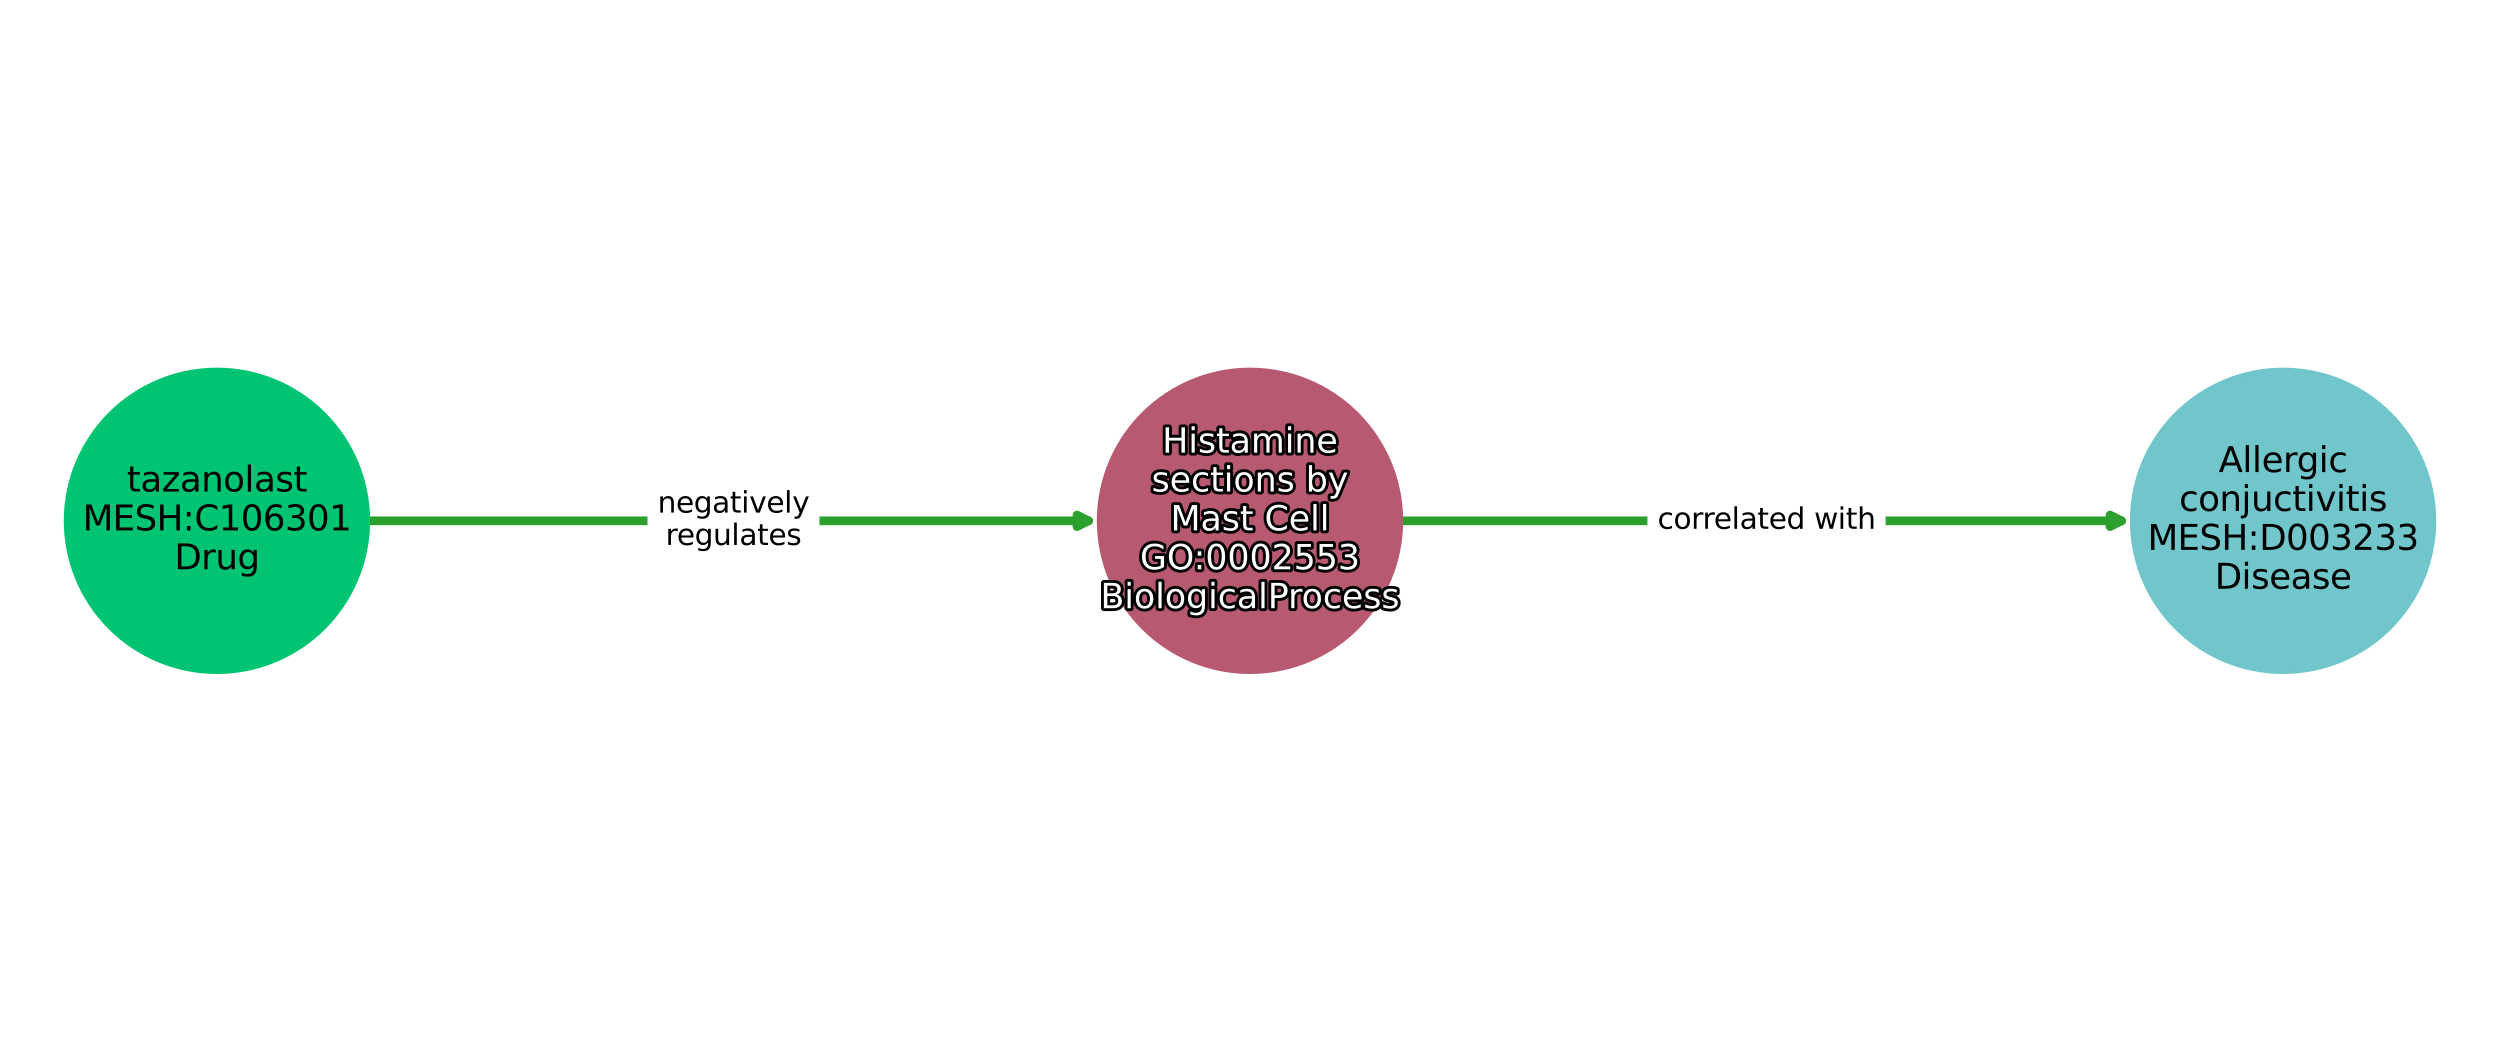 <?xml version="1.0" encoding="utf-8" standalone="no"?>
<!DOCTYPE svg PUBLIC "-//W3C//DTD SVG 1.1//EN"
  "http://www.w3.org/Graphics/SVG/1.1/DTD/svg11.dtd">
<svg xmlns:xlink="http://www.w3.org/1999/xlink" width="864pt" height="360pt" viewBox="0 0 864 360" xmlns="http://www.w3.org/2000/svg" version="1.1">
 <defs>
  <style type="text/css">*{stroke-linejoin: round; stroke-linecap: butt}</style>
 </defs>
 <g id="figure_1">
  <g id="patch_1">
   <path d="M 0 360 
L 864 360 
L 864 0 
L 0 0 
z
" style="fill: #ffffff"/>
  </g>
  <g id="axes_1">
   <g id="patch_2">
    <path d="M 127.418 180 
Q 253.49 180 376.208 180 
" clip-path="url(#pc9fc5360cc)" style="fill: none; stroke: #2ca02c; stroke-width: 3; stroke-linecap: round"/>
    <path d="M 372.208 178 
L 376.208 180 
L 372.208 182 
L 372.208 178 
z
" clip-path="url(#pc9fc5360cc)" style="fill: #2ca02c; stroke: #2ca02c; stroke-width: 3; stroke-linecap: round"/>
   </g>
   <g id="patch_3">
    <path d="M 484.443 180 
Q 610.515 180 733.232 180 
" clip-path="url(#pc9fc5360cc)" style="fill: none; stroke: #2ca02c; stroke-width: 3; stroke-linecap: round"/>
    <path d="M 729.232 178 
L 733.232 180 
L 729.232 182 
L 729.232 178 
z
" clip-path="url(#pc9fc5360cc)" style="fill: #2ca02c; stroke: #2ca02c; stroke-width: 3; stroke-linecap: round"/>
   </g>
   <g id="text_1">
    <g id="patch_4">
     <path d="M 227.27 193.438 
L 279.705 193.438 
Q 282.705 193.438 282.705 190.438 
L 282.705 169.562 
Q 282.705 166.562 279.705 166.562 
L 227.27 166.562 
Q 224.27 166.562 224.27 169.562 
L 224.27 190.438 
Q 224.27 193.438 227.27 193.438 
z
" clip-path="url(#pc9fc5360cc)" style="fill: #ffffff; stroke: #ffffff; stroke-linejoin: miter"/>
    </g>
    <g clip-path="url(#pc9fc5360cc)">
     <!-- negatively -->
     <g transform="translate(227.27 177.16)scale(0.1 -0.1)">
      <defs>
       <path id="DejaVuSans-6e" d="M 3513 2113 
L 3513 0 
L 2938 0 
L 2938 2094 
Q 2938 2591 2744 2837 
Q 2550 3084 2163 3084 
Q 1697 3084 1428 2787 
Q 1159 2491 1159 1978 
L 1159 0 
L 581 0 
L 581 3500 
L 1159 3500 
L 1159 2956 
Q 1366 3272 1645 3428 
Q 1925 3584 2291 3584 
Q 2894 3584 3203 3211 
Q 3513 2838 3513 2113 
z
" transform="scale(0.016)"/>
       <path id="DejaVuSans-65" d="M 3597 1894 
L 3597 1613 
L 953 1613 
Q 991 1019 1311 708 
Q 1631 397 2203 397 
Q 2534 397 2845 478 
Q 3156 559 3463 722 
L 3463 178 
Q 3153 47 2828 -22 
Q 2503 -91 2169 -91 
Q 1331 -91 842 396 
Q 353 884 353 1716 
Q 353 2575 817 3079 
Q 1281 3584 2069 3584 
Q 2775 3584 3186 3129 
Q 3597 2675 3597 1894 
z
M 3022 2063 
Q 3016 2534 2758 2815 
Q 2500 3097 2075 3097 
Q 1594 3097 1305 2825 
Q 1016 2553 972 2059 
L 3022 2063 
z
" transform="scale(0.016)"/>
       <path id="DejaVuSans-67" d="M 2906 1791 
Q 2906 2416 2648 2759 
Q 2391 3103 1925 3103 
Q 1463 3103 1205 2759 
Q 947 2416 947 1791 
Q 947 1169 1205 825 
Q 1463 481 1925 481 
Q 2391 481 2648 825 
Q 2906 1169 2906 1791 
z
M 3481 434 
Q 3481 -459 3084 -895 
Q 2688 -1331 1869 -1331 
Q 1566 -1331 1297 -1286 
Q 1028 -1241 775 -1147 
L 775 -588 
Q 1028 -725 1275 -790 
Q 1522 -856 1778 -856 
Q 2344 -856 2625 -561 
Q 2906 -266 2906 331 
L 2906 616 
Q 2728 306 2450 153 
Q 2172 0 1784 0 
Q 1141 0 747 490 
Q 353 981 353 1791 
Q 353 2603 747 3093 
Q 1141 3584 1784 3584 
Q 2172 3584 2450 3431 
Q 2728 3278 2906 2969 
L 2906 3500 
L 3481 3500 
L 3481 434 
z
" transform="scale(0.016)"/>
       <path id="DejaVuSans-61" d="M 2194 1759 
Q 1497 1759 1228 1600 
Q 959 1441 959 1056 
Q 959 750 1161 570 
Q 1363 391 1709 391 
Q 2188 391 2477 730 
Q 2766 1069 2766 1631 
L 2766 1759 
L 2194 1759 
z
M 3341 1997 
L 3341 0 
L 2766 0 
L 2766 531 
Q 2569 213 2275 61 
Q 1981 -91 1556 -91 
Q 1019 -91 701 211 
Q 384 513 384 1019 
Q 384 1609 779 1909 
Q 1175 2209 1959 2209 
L 2766 2209 
L 2766 2266 
Q 2766 2663 2505 2880 
Q 2244 3097 1772 3097 
Q 1472 3097 1187 3025 
Q 903 2953 641 2809 
L 641 3341 
Q 956 3463 1253 3523 
Q 1550 3584 1831 3584 
Q 2591 3584 2966 3190 
Q 3341 2797 3341 1997 
z
" transform="scale(0.016)"/>
       <path id="DejaVuSans-74" d="M 1172 4494 
L 1172 3500 
L 2356 3500 
L 2356 3053 
L 1172 3053 
L 1172 1153 
Q 1172 725 1289 603 
Q 1406 481 1766 481 
L 2356 481 
L 2356 0 
L 1766 0 
Q 1100 0 847 248 
Q 594 497 594 1153 
L 594 3053 
L 172 3053 
L 172 3500 
L 594 3500 
L 594 4494 
L 1172 4494 
z
" transform="scale(0.016)"/>
       <path id="DejaVuSans-69" d="M 603 3500 
L 1178 3500 
L 1178 0 
L 603 0 
L 603 3500 
z
M 603 4863 
L 1178 4863 
L 1178 4134 
L 603 4134 
L 603 4863 
z
" transform="scale(0.016)"/>
       <path id="DejaVuSans-76" d="M 191 3500 
L 800 3500 
L 1894 563 
L 2988 3500 
L 3597 3500 
L 2284 0 
L 1503 0 
L 191 3500 
z
" transform="scale(0.016)"/>
       <path id="DejaVuSans-6c" d="M 603 4863 
L 1178 4863 
L 1178 0 
L 603 0 
L 603 4863 
z
" transform="scale(0.016)"/>
       <path id="DejaVuSans-79" d="M 2059 -325 
Q 1816 -950 1584 -1140 
Q 1353 -1331 966 -1331 
L 506 -1331 
L 506 -850 
L 844 -850 
Q 1081 -850 1212 -737 
Q 1344 -625 1503 -206 
L 1606 56 
L 191 3500 
L 800 3500 
L 1894 763 
L 2988 3500 
L 3597 3500 
L 2059 -325 
z
" transform="scale(0.016)"/>
      </defs>
      <use xlink:href="#DejaVuSans-6e"/>
      <use xlink:href="#DejaVuSans-65" x="63.379"/>
      <use xlink:href="#DejaVuSans-67" x="124.902"/>
      <use xlink:href="#DejaVuSans-61" x="188.379"/>
      <use xlink:href="#DejaVuSans-74" x="249.658"/>
      <use xlink:href="#DejaVuSans-69" x="288.867"/>
      <use xlink:href="#DejaVuSans-76" x="316.65"/>
      <use xlink:href="#DejaVuSans-65" x="375.83"/>
      <use xlink:href="#DejaVuSans-6c" x="437.354"/>
      <use xlink:href="#DejaVuSans-79" x="465.137"/>
     </g>
    </g>
    <g clip-path="url(#pc9fc5360cc)">
     <!-- regulates -->
     <g transform="translate(230.031 188.358)scale(0.1 -0.1)">
      <defs>
       <path id="DejaVuSans-72" d="M 2631 2963 
Q 2534 3019 2420 3045 
Q 2306 3072 2169 3072 
Q 1681 3072 1420 2755 
Q 1159 2438 1159 1844 
L 1159 0 
L 581 0 
L 581 3500 
L 1159 3500 
L 1159 2956 
Q 1341 3275 1631 3429 
Q 1922 3584 2338 3584 
Q 2397 3584 2469 3576 
Q 2541 3569 2628 3553 
L 2631 2963 
z
" transform="scale(0.016)"/>
       <path id="DejaVuSans-75" d="M 544 1381 
L 544 3500 
L 1119 3500 
L 1119 1403 
Q 1119 906 1312 657 
Q 1506 409 1894 409 
Q 2359 409 2629 706 
Q 2900 1003 2900 1516 
L 2900 3500 
L 3475 3500 
L 3475 0 
L 2900 0 
L 2900 538 
Q 2691 219 2414 64 
Q 2138 -91 1772 -91 
Q 1169 -91 856 284 
Q 544 659 544 1381 
z
M 1991 3584 
L 1991 3584 
z
" transform="scale(0.016)"/>
       <path id="DejaVuSans-73" d="M 2834 3397 
L 2834 2853 
Q 2591 2978 2328 3040 
Q 2066 3103 1784 3103 
Q 1356 3103 1142 2972 
Q 928 2841 928 2578 
Q 928 2378 1081 2264 
Q 1234 2150 1697 2047 
L 1894 2003 
Q 2506 1872 2764 1633 
Q 3022 1394 3022 966 
Q 3022 478 2636 193 
Q 2250 -91 1575 -91 
Q 1294 -91 989 -36 
Q 684 19 347 128 
L 347 722 
Q 666 556 975 473 
Q 1284 391 1588 391 
Q 1994 391 2212 530 
Q 2431 669 2431 922 
Q 2431 1156 2273 1281 
Q 2116 1406 1581 1522 
L 1381 1569 
Q 847 1681 609 1914 
Q 372 2147 372 2553 
Q 372 3047 722 3315 
Q 1072 3584 1716 3584 
Q 2034 3584 2315 3537 
Q 2597 3491 2834 3397 
z
" transform="scale(0.016)"/>
      </defs>
      <use xlink:href="#DejaVuSans-72"/>
      <use xlink:href="#DejaVuSans-65" x="38.863"/>
      <use xlink:href="#DejaVuSans-67" x="100.387"/>
      <use xlink:href="#DejaVuSans-75" x="163.863"/>
      <use xlink:href="#DejaVuSans-6c" x="227.242"/>
      <use xlink:href="#DejaVuSans-61" x="255.025"/>
      <use xlink:href="#DejaVuSans-74" x="316.305"/>
      <use xlink:href="#DejaVuSans-65" x="355.514"/>
      <use xlink:href="#DejaVuSans-73" x="417.037"/>
     </g>
    </g>
   </g>
   <g id="text_2">
    <g id="patch_5">
     <path d="M 572.856 187.839 
L 648.169 187.839 
Q 651.169 187.839 651.169 184.839 
L 651.169 175.161 
Q 651.169 172.161 648.169 172.161 
L 572.856 172.161 
Q 569.856 172.161 569.856 175.161 
L 569.856 184.839 
Q 569.856 187.839 572.856 187.839 
z
" clip-path="url(#pc9fc5360cc)" style="fill: #ffffff; stroke: #ffffff; stroke-linejoin: miter"/>
    </g>
    <g clip-path="url(#pc9fc5360cc)">
     <!-- correlated with -->
     <g transform="translate(572.856 182.759)scale(0.1 -0.1)">
      <defs>
       <path id="DejaVuSans-63" d="M 3122 3366 
L 3122 2828 
Q 2878 2963 2633 3030 
Q 2388 3097 2138 3097 
Q 1578 3097 1268 2742 
Q 959 2388 959 1747 
Q 959 1106 1268 751 
Q 1578 397 2138 397 
Q 2388 397 2633 464 
Q 2878 531 3122 666 
L 3122 134 
Q 2881 22 2623 -34 
Q 2366 -91 2075 -91 
Q 1284 -91 818 406 
Q 353 903 353 1747 
Q 353 2603 823 3093 
Q 1294 3584 2113 3584 
Q 2378 3584 2631 3529 
Q 2884 3475 3122 3366 
z
" transform="scale(0.016)"/>
       <path id="DejaVuSans-6f" d="M 1959 3097 
Q 1497 3097 1228 2736 
Q 959 2375 959 1747 
Q 959 1119 1226 758 
Q 1494 397 1959 397 
Q 2419 397 2687 759 
Q 2956 1122 2956 1747 
Q 2956 2369 2687 2733 
Q 2419 3097 1959 3097 
z
M 1959 3584 
Q 2709 3584 3137 3096 
Q 3566 2609 3566 1747 
Q 3566 888 3137 398 
Q 2709 -91 1959 -91 
Q 1206 -91 779 398 
Q 353 888 353 1747 
Q 353 2609 779 3096 
Q 1206 3584 1959 3584 
z
" transform="scale(0.016)"/>
       <path id="DejaVuSans-64" d="M 2906 2969 
L 2906 4863 
L 3481 4863 
L 3481 0 
L 2906 0 
L 2906 525 
Q 2725 213 2448 61 
Q 2172 -91 1784 -91 
Q 1150 -91 751 415 
Q 353 922 353 1747 
Q 353 2572 751 3078 
Q 1150 3584 1784 3584 
Q 2172 3584 2448 3432 
Q 2725 3281 2906 2969 
z
M 947 1747 
Q 947 1113 1208 752 
Q 1469 391 1925 391 
Q 2381 391 2643 752 
Q 2906 1113 2906 1747 
Q 2906 2381 2643 2742 
Q 2381 3103 1925 3103 
Q 1469 3103 1208 2742 
Q 947 2381 947 1747 
z
" transform="scale(0.016)"/>
       <path id="DejaVuSans-20" transform="scale(0.016)"/>
       <path id="DejaVuSans-77" d="M 269 3500 
L 844 3500 
L 1563 769 
L 2278 3500 
L 2956 3500 
L 3675 769 
L 4391 3500 
L 4966 3500 
L 4050 0 
L 3372 0 
L 2619 2869 
L 1863 0 
L 1184 0 
L 269 3500 
z
" transform="scale(0.016)"/>
       <path id="DejaVuSans-68" d="M 3513 2113 
L 3513 0 
L 2938 0 
L 2938 2094 
Q 2938 2591 2744 2837 
Q 2550 3084 2163 3084 
Q 1697 3084 1428 2787 
Q 1159 2491 1159 1978 
L 1159 0 
L 581 0 
L 581 4863 
L 1159 4863 
L 1159 2956 
Q 1366 3272 1645 3428 
Q 1925 3584 2291 3584 
Q 2894 3584 3203 3211 
Q 3513 2838 3513 2113 
z
" transform="scale(0.016)"/>
      </defs>
      <use xlink:href="#DejaVuSans-63"/>
      <use xlink:href="#DejaVuSans-6f" x="54.98"/>
      <use xlink:href="#DejaVuSans-72" x="116.162"/>
      <use xlink:href="#DejaVuSans-72" x="155.525"/>
      <use xlink:href="#DejaVuSans-65" x="194.389"/>
      <use xlink:href="#DejaVuSans-6c" x="255.912"/>
      <use xlink:href="#DejaVuSans-61" x="283.695"/>
      <use xlink:href="#DejaVuSans-74" x="344.975"/>
      <use xlink:href="#DejaVuSans-65" x="384.184"/>
      <use xlink:href="#DejaVuSans-64" x="445.707"/>
      <use xlink:href="#DejaVuSans-20" x="509.184"/>
      <use xlink:href="#DejaVuSans-77" x="540.971"/>
      <use xlink:href="#DejaVuSans-69" x="622.758"/>
      <use xlink:href="#DejaVuSans-74" x="650.541"/>
      <use xlink:href="#DejaVuSans-68" x="689.75"/>
     </g>
    </g>
   </g>
   <g id="PathCollection_1">
    <defs>
     <path id="C0_0_e669737226" d="M 0 52.44 
C 13.907 52.44 27.247 46.915 37.081 37.081 
C 46.915 27.247 52.44 13.907 52.44 -0 
C 52.44 -13.907 46.915 -27.247 37.081 -37.081 
C 27.247 -46.915 13.907 -52.44 0 -52.44 
C -13.907 -52.44 -27.247 -46.915 -37.081 -37.081 
C -46.915 -27.247 -52.44 -13.907 -52.44 0 
C -52.44 13.907 -46.915 27.247 -37.081 37.081 
C -27.247 46.915 -13.907 52.44 0 52.44 
z
"/>
    </defs>
    <g clip-path="url(#pc9fc5360cc)">
     <use xlink:href="#C0_0_e669737226" x="74.975" y="180" style="fill: #01c472; stroke: #01c472"/>
    </g>
    <g clip-path="url(#pc9fc5360cc)">
     <use xlink:href="#C0_0_e669737226" x="432" y="180" style="fill: #b75970; stroke: #b75970"/>
    </g>
    <g clip-path="url(#pc9fc5360cc)">
     <use xlink:href="#C0_0_e669737226" x="789.025" y="180" style="fill: #70c6ca; stroke: #70c6ca"/>
    </g>
   </g>
   <g id="text_3">
    <path d="M 402.838 147.688 
L 404.021 147.688 
L 404.021 151.275 
L 408.322 151.275 
L 408.322 147.688 
L 409.506 147.688 
L 409.506 156.436 
L 408.322 156.436 
L 408.322 152.27 
L 404.021 152.27 
L 404.021 156.436 
L 402.838 156.436 
L 402.838 147.688 
z
M 411.815 149.874 
L 412.893 149.874 
L 412.893 156.436 
L 411.815 156.436 
L 411.815 149.874 
z
M 411.815 147.318 
L 412.893 147.318 
L 412.893 148.685 
L 411.815 148.685 
L 411.815 147.318 
z
M 419.332 150.067 
L 419.332 151.087 
Q 418.876 150.853 418.383 150.737 
Q 417.892 150.618 417.363 150.618 
Q 416.561 150.618 416.159 150.864 
Q 415.758 151.11 415.758 151.603 
Q 415.758 151.978 416.045 152.191 
Q 416.332 152.405 417.2 152.598 
L 417.569 152.681 
Q 418.717 152.927 419.201 153.375 
Q 419.684 153.823 419.684 154.625 
Q 419.684 155.54 418.961 156.075 
Q 418.237 156.607 416.971 156.607 
Q 416.444 156.607 415.872 156.504 
Q 415.301 156.401 414.669 156.196 
L 414.669 155.083 
Q 415.267 155.394 415.846 155.55 
Q 416.426 155.703 416.996 155.703 
Q 417.757 155.703 418.166 155.443 
Q 418.576 155.182 418.576 154.708 
Q 418.576 154.269 418.28 154.035 
Q 417.986 153.8 416.982 153.583 
L 416.607 153.495 
Q 415.606 153.285 415.16 152.848 
Q 414.716 152.411 414.716 151.65 
Q 414.716 150.723 415.372 150.221 
Q 416.028 149.716 417.236 149.716 
Q 417.832 149.716 418.359 149.805 
Q 418.887 149.891 419.332 150.067 
z
M 422.467 148.01 
L 422.467 149.874 
L 424.688 149.874 
L 424.688 150.712 
L 422.467 150.712 
L 422.467 154.275 
Q 422.467 155.077 422.687 155.306 
Q 422.906 155.535 423.581 155.535 
L 424.688 155.535 
L 424.688 156.436 
L 423.581 156.436 
Q 422.332 156.436 421.858 155.971 
Q 421.384 155.505 421.384 154.275 
L 421.384 150.712 
L 420.592 150.712 
L 420.592 149.874 
L 421.384 149.874 
L 421.384 148.01 
L 422.467 148.01 
z
M 429.089 153.138 
Q 427.782 153.138 427.278 153.436 
Q 426.773 153.735 426.773 154.457 
Q 426.773 155.03 427.152 155.368 
Q 427.531 155.703 428.179 155.703 
Q 429.078 155.703 429.619 155.068 
Q 430.161 154.432 430.161 153.378 
L 430.161 153.138 
L 429.089 153.138 
z
M 431.239 152.692 
L 431.239 156.436 
L 430.161 156.436 
L 430.161 155.441 
Q 429.792 156.037 429.241 156.322 
Q 428.689 156.607 427.893 156.607 
Q 426.886 156.607 426.289 156.041 
Q 425.695 155.475 425.695 154.526 
Q 425.695 153.42 426.436 152.857 
Q 427.178 152.295 428.648 152.295 
L 430.161 152.295 
L 430.161 152.188 
Q 430.161 151.443 429.672 151.036 
Q 429.183 150.63 428.298 150.63 
Q 427.735 150.63 427.201 150.765 
Q 426.668 150.9 426.177 151.17 
L 426.177 150.172 
Q 426.768 149.943 427.324 149.831 
Q 427.881 149.716 428.408 149.716 
Q 429.833 149.716 430.536 150.455 
Q 431.239 151.192 431.239 152.692 
z
M 438.569 151.134 
Q 438.974 150.406 439.536 150.061 
Q 440.099 149.716 440.86 149.716 
Q 441.885 149.716 442.442 150.435 
Q 442.999 151.151 442.999 152.475 
L 442.999 156.436 
L 441.915 156.436 
L 441.915 152.51 
Q 441.915 151.567 441.58 151.112 
Q 441.246 150.654 440.562 150.654 
Q 439.724 150.654 439.236 151.211 
Q 438.75 151.766 438.75 152.728 
L 438.75 156.436 
L 437.667 156.436 
L 437.667 152.51 
Q 437.667 151.561 437.333 151.108 
Q 436.999 150.654 436.302 150.654 
Q 435.475 150.654 434.987 151.213 
Q 434.502 151.772 434.502 152.728 
L 434.502 156.436 
L 433.418 156.436 
L 433.418 149.874 
L 434.502 149.874 
L 434.502 150.894 
Q 434.871 150.29 435.387 150.003 
Q 435.902 149.716 436.611 149.716 
Q 437.327 149.716 437.828 150.08 
Q 438.329 150.442 438.569 151.134 
z
M 445.149 149.874 
L 446.227 149.874 
L 446.227 156.436 
L 445.149 156.436 
L 445.149 149.874 
z
M 445.149 147.318 
L 446.227 147.318 
L 446.227 148.685 
L 445.149 148.685 
L 445.149 147.318 
z
M 453.939 152.475 
L 453.939 156.436 
L 452.861 156.436 
L 452.861 152.51 
Q 452.861 151.578 452.497 151.117 
Q 452.133 150.654 451.408 150.654 
Q 450.534 150.654 450.03 151.211 
Q 449.525 151.766 449.525 152.728 
L 449.525 156.436 
L 448.441 156.436 
L 448.441 149.874 
L 449.525 149.874 
L 449.525 150.894 
Q 449.913 150.302 450.436 150.009 
Q 450.961 149.716 451.648 149.716 
Q 452.778 149.716 453.358 150.416 
Q 453.939 151.115 453.939 152.475 
z
M 461.702 152.885 
L 461.702 153.412 
L 456.744 153.412 
Q 456.816 154.526 457.416 155.109 
Q 458.016 155.692 459.088 155.692 
Q 459.709 155.692 460.292 155.54 
Q 460.875 155.388 461.451 155.083 
L 461.451 156.103 
Q 460.869 156.348 460.26 156.478 
Q 459.651 156.607 459.024 156.607 
Q 457.453 156.607 456.536 155.694 
Q 455.619 154.779 455.619 153.219 
Q 455.619 151.608 456.489 150.663 
Q 457.359 149.716 458.837 149.716 
Q 460.161 149.716 460.931 150.57 
Q 461.702 151.421 461.702 152.885 
z
M 460.624 152.568 
Q 460.613 151.685 460.129 151.158 
Q 459.645 150.63 458.848 150.63 
Q 457.946 150.63 457.404 151.14 
Q 456.863 151.65 456.78 152.576 
L 460.624 152.568 
z
" clip-path="url(#pc9fc5360cc)" style="fill: #ffffff; stroke: #000000; stroke-width: 2"/>
    <path d="M 402.838 147.688 
L 404.021 147.688 
L 404.021 151.275 
L 408.322 151.275 
L 408.322 147.688 
L 409.506 147.688 
L 409.506 156.436 
L 408.322 156.436 
L 408.322 152.27 
L 404.021 152.27 
L 404.021 156.436 
L 402.838 156.436 
L 402.838 147.688 
z
M 411.815 149.874 
L 412.893 149.874 
L 412.893 156.436 
L 411.815 156.436 
L 411.815 149.874 
z
M 411.815 147.318 
L 412.893 147.318 
L 412.893 148.685 
L 411.815 148.685 
L 411.815 147.318 
z
M 419.332 150.067 
L 419.332 151.087 
Q 418.876 150.853 418.383 150.737 
Q 417.892 150.618 417.363 150.618 
Q 416.561 150.618 416.159 150.864 
Q 415.758 151.11 415.758 151.603 
Q 415.758 151.978 416.045 152.191 
Q 416.332 152.405 417.2 152.598 
L 417.569 152.681 
Q 418.717 152.927 419.201 153.375 
Q 419.684 153.823 419.684 154.625 
Q 419.684 155.54 418.961 156.075 
Q 418.237 156.607 416.971 156.607 
Q 416.444 156.607 415.872 156.504 
Q 415.301 156.401 414.669 156.196 
L 414.669 155.083 
Q 415.267 155.394 415.846 155.55 
Q 416.426 155.703 416.996 155.703 
Q 417.757 155.703 418.166 155.443 
Q 418.576 155.182 418.576 154.708 
Q 418.576 154.269 418.28 154.035 
Q 417.986 153.8 416.982 153.583 
L 416.607 153.495 
Q 415.606 153.285 415.16 152.848 
Q 414.716 152.411 414.716 151.65 
Q 414.716 150.723 415.372 150.221 
Q 416.028 149.716 417.236 149.716 
Q 417.832 149.716 418.359 149.805 
Q 418.887 149.891 419.332 150.067 
z
M 422.467 148.01 
L 422.467 149.874 
L 424.688 149.874 
L 424.688 150.712 
L 422.467 150.712 
L 422.467 154.275 
Q 422.467 155.077 422.687 155.306 
Q 422.906 155.535 423.581 155.535 
L 424.688 155.535 
L 424.688 156.436 
L 423.581 156.436 
Q 422.332 156.436 421.858 155.971 
Q 421.384 155.505 421.384 154.275 
L 421.384 150.712 
L 420.592 150.712 
L 420.592 149.874 
L 421.384 149.874 
L 421.384 148.01 
L 422.467 148.01 
z
M 429.089 153.138 
Q 427.782 153.138 427.278 153.436 
Q 426.773 153.735 426.773 154.457 
Q 426.773 155.03 427.152 155.368 
Q 427.531 155.703 428.179 155.703 
Q 429.078 155.703 429.619 155.068 
Q 430.161 154.432 430.161 153.378 
L 430.161 153.138 
L 429.089 153.138 
z
M 431.239 152.692 
L 431.239 156.436 
L 430.161 156.436 
L 430.161 155.441 
Q 429.792 156.037 429.241 156.322 
Q 428.689 156.607 427.893 156.607 
Q 426.886 156.607 426.289 156.041 
Q 425.695 155.475 425.695 154.526 
Q 425.695 153.42 426.436 152.857 
Q 427.178 152.295 428.648 152.295 
L 430.161 152.295 
L 430.161 152.188 
Q 430.161 151.443 429.672 151.036 
Q 429.183 150.63 428.298 150.63 
Q 427.735 150.63 427.201 150.765 
Q 426.668 150.9 426.177 151.17 
L 426.177 150.172 
Q 426.768 149.943 427.324 149.831 
Q 427.881 149.716 428.408 149.716 
Q 429.833 149.716 430.536 150.455 
Q 431.239 151.192 431.239 152.692 
z
M 438.569 151.134 
Q 438.974 150.406 439.536 150.061 
Q 440.099 149.716 440.86 149.716 
Q 441.885 149.716 442.442 150.435 
Q 442.999 151.151 442.999 152.475 
L 442.999 156.436 
L 441.915 156.436 
L 441.915 152.51 
Q 441.915 151.567 441.58 151.112 
Q 441.246 150.654 440.562 150.654 
Q 439.724 150.654 439.236 151.211 
Q 438.75 151.766 438.75 152.728 
L 438.75 156.436 
L 437.667 156.436 
L 437.667 152.51 
Q 437.667 151.561 437.333 151.108 
Q 436.999 150.654 436.302 150.654 
Q 435.475 150.654 434.987 151.213 
Q 434.502 151.772 434.502 152.728 
L 434.502 156.436 
L 433.418 156.436 
L 433.418 149.874 
L 434.502 149.874 
L 434.502 150.894 
Q 434.871 150.29 435.387 150.003 
Q 435.902 149.716 436.611 149.716 
Q 437.327 149.716 437.828 150.08 
Q 438.329 150.442 438.569 151.134 
z
M 445.149 149.874 
L 446.227 149.874 
L 446.227 156.436 
L 445.149 156.436 
L 445.149 149.874 
z
M 445.149 147.318 
L 446.227 147.318 
L 446.227 148.685 
L 445.149 148.685 
L 445.149 147.318 
z
M 453.939 152.475 
L 453.939 156.436 
L 452.861 156.436 
L 452.861 152.51 
Q 452.861 151.578 452.497 151.117 
Q 452.133 150.654 451.408 150.654 
Q 450.534 150.654 450.03 151.211 
Q 449.525 151.766 449.525 152.728 
L 449.525 156.436 
L 448.441 156.436 
L 448.441 149.874 
L 449.525 149.874 
L 449.525 150.894 
Q 449.913 150.302 450.436 150.009 
Q 450.961 149.716 451.648 149.716 
Q 452.778 149.716 453.358 150.416 
Q 453.939 151.115 453.939 152.475 
z
M 461.702 152.885 
L 461.702 153.412 
L 456.744 153.412 
Q 456.816 154.526 457.416 155.109 
Q 458.016 155.692 459.088 155.692 
Q 459.709 155.692 460.292 155.54 
Q 460.875 155.388 461.451 155.083 
L 461.451 156.103 
Q 460.869 156.348 460.26 156.478 
Q 459.651 156.607 459.024 156.607 
Q 457.453 156.607 456.536 155.694 
Q 455.619 154.779 455.619 153.219 
Q 455.619 151.608 456.489 150.663 
Q 457.359 149.716 458.837 149.716 
Q 460.161 149.716 460.931 150.57 
Q 461.702 151.421 461.702 152.885 
z
M 460.624 152.568 
Q 460.613 151.685 460.129 151.158 
Q 459.645 150.63 458.848 150.63 
Q 457.946 150.63 457.404 151.14 
Q 456.863 151.65 456.78 152.576 
L 460.624 152.568 
z
" clip-path="url(#pc9fc5360cc)" style="fill: #ffffff"/>
    <path d="M 403.312 163.505 
L 403.312 164.524 
Q 402.856 164.29 402.363 164.174 
Q 401.872 164.056 401.343 164.056 
Q 400.54 164.056 400.139 164.301 
Q 399.738 164.547 399.738 165.04 
Q 399.738 165.415 400.025 165.629 
Q 400.312 165.843 401.18 166.036 
L 401.549 166.118 
Q 402.697 166.364 403.18 166.812 
Q 403.664 167.26 403.664 168.063 
Q 403.664 168.978 402.94 169.512 
Q 402.217 170.044 400.951 170.044 
Q 400.424 170.044 399.852 169.941 
Q 399.28 169.838 398.648 169.634 
L 398.648 168.52 
Q 399.247 168.831 399.826 168.987 
Q 400.405 169.141 400.975 169.141 
Q 401.737 169.141 402.145 168.88 
Q 402.556 168.619 402.556 168.145 
Q 402.556 167.706 402.26 167.472 
Q 401.965 167.238 400.962 167.02 
L 400.587 166.932 
Q 399.586 166.722 399.14 166.285 
Q 398.695 165.848 398.695 165.087 
Q 398.695 164.161 399.352 163.658 
Q 400.008 163.154 401.215 163.154 
Q 401.812 163.154 402.338 163.242 
Q 402.867 163.328 403.312 163.505 
z
M 410.994 166.323 
L 410.994 166.85 
L 406.037 166.85 
Q 406.108 167.963 406.708 168.546 
Q 407.308 169.13 408.38 169.13 
Q 409.001 169.13 409.584 168.978 
Q 410.167 168.826 410.743 168.52 
L 410.743 169.54 
Q 410.162 169.786 409.552 169.915 
Q 408.943 170.044 408.317 170.044 
Q 406.745 170.044 405.829 169.131 
Q 404.912 168.216 404.912 166.656 
Q 404.912 165.046 405.782 164.101 
Q 406.652 163.154 408.129 163.154 
Q 409.453 163.154 410.224 164.007 
Q 410.994 164.858 410.994 166.323 
z
M 409.916 166.006 
Q 409.905 165.123 409.421 164.596 
Q 408.937 164.067 408.14 164.067 
Q 407.239 164.067 406.697 164.577 
Q 406.155 165.087 406.072 166.013 
L 409.916 166.006 
z
M 417.486 163.563 
L 417.486 164.571 
Q 417.029 164.318 416.569 164.193 
Q 416.11 164.067 415.641 164.067 
Q 414.591 164.067 414.01 164.733 
Q 413.431 165.396 413.431 166.598 
Q 413.431 167.8 414.01 168.466 
Q 414.591 169.13 415.641 169.13 
Q 416.11 169.13 416.569 169.004 
Q 417.029 168.878 417.486 168.625 
L 417.486 169.623 
Q 417.034 169.833 416.551 169.938 
Q 416.069 170.044 415.523 170.044 
Q 414.04 170.044 413.166 169.113 
Q 412.294 168.181 412.294 166.598 
Q 412.294 164.993 413.176 164.075 
Q 414.059 163.154 415.594 163.154 
Q 416.091 163.154 416.566 163.257 
Q 417.04 163.358 417.486 163.563 
z
M 420.428 161.448 
L 420.428 163.311 
L 422.648 163.311 
L 422.648 164.149 
L 420.428 164.149 
L 420.428 167.712 
Q 420.428 168.514 420.647 168.743 
Q 420.866 168.972 421.541 168.972 
L 422.648 168.972 
L 422.648 169.874 
L 421.541 169.874 
Q 420.293 169.874 419.818 169.409 
Q 419.344 168.942 419.344 167.712 
L 419.344 164.149 
L 418.553 164.149 
L 418.553 163.311 
L 419.344 163.311 
L 419.344 161.448 
L 420.428 161.448 
z
M 424.066 163.311 
L 425.144 163.311 
L 425.144 169.874 
L 424.066 169.874 
L 424.066 163.311 
z
M 424.066 160.756 
L 425.144 160.756 
L 425.144 162.123 
L 424.066 162.123 
L 424.066 160.756 
z
M 429.942 164.067 
Q 429.076 164.067 428.572 164.744 
Q 428.067 165.421 428.067 166.598 
Q 428.067 167.776 428.568 168.453 
Q 429.071 169.13 429.942 169.13 
Q 430.805 169.13 431.307 168.451 
Q 431.812 167.77 431.812 166.598 
Q 431.812 165.432 431.307 164.75 
Q 430.805 164.067 429.942 164.067 
z
M 429.942 163.154 
Q 431.349 163.154 432.151 164.069 
Q 432.956 164.982 432.956 166.598 
Q 432.956 168.209 432.151 169.128 
Q 431.349 170.044 429.942 170.044 
Q 428.531 170.044 427.73 169.128 
Q 426.931 168.209 426.931 166.598 
Q 426.931 164.982 427.73 164.069 
Q 428.531 163.154 429.942 163.154 
z
M 440.198 165.912 
L 440.198 169.874 
L 439.12 169.874 
L 439.12 165.948 
Q 439.12 165.016 438.756 164.554 
Q 438.392 164.091 437.667 164.091 
Q 436.793 164.091 436.289 164.648 
Q 435.784 165.203 435.784 166.165 
L 435.784 169.874 
L 434.7 169.874 
L 434.7 163.311 
L 435.784 163.311 
L 435.784 164.331 
Q 436.172 163.739 436.695 163.446 
Q 437.22 163.154 437.907 163.154 
Q 439.037 163.154 439.617 163.853 
Q 440.198 164.553 440.198 165.912 
z
M 446.53 163.505 
L 446.53 164.524 
Q 446.075 164.29 445.582 164.174 
Q 445.09 164.056 444.562 164.056 
Q 443.759 164.056 443.358 164.301 
Q 442.957 164.547 442.957 165.04 
Q 442.957 165.415 443.243 165.629 
Q 443.53 165.843 444.398 166.036 
L 444.768 166.118 
Q 445.915 166.364 446.399 166.812 
Q 446.883 167.26 446.883 168.063 
Q 446.883 168.978 446.159 169.512 
Q 445.435 170.044 444.17 170.044 
Q 443.643 170.044 443.071 169.941 
Q 442.499 169.838 441.867 169.634 
L 441.867 168.52 
Q 442.465 168.831 443.045 168.987 
Q 443.624 169.141 444.194 169.141 
Q 444.955 169.141 445.364 168.88 
Q 445.775 168.619 445.775 168.145 
Q 445.775 167.706 445.478 167.472 
Q 445.184 167.238 444.181 167.02 
L 443.806 166.932 
Q 442.805 166.722 442.358 166.285 
Q 441.914 165.848 441.914 165.087 
Q 441.914 164.161 442.57 163.658 
Q 443.227 163.154 444.434 163.154 
Q 445.03 163.154 445.557 163.242 
Q 446.086 163.328 446.53 163.505 
z
M 457.125 166.598 
Q 457.125 165.41 456.636 164.733 
Q 456.147 164.056 455.292 164.056 
Q 454.435 164.056 453.945 164.733 
Q 453.456 165.41 453.456 166.598 
Q 453.456 167.787 453.945 168.464 
Q 454.435 169.141 455.292 169.141 
Q 456.147 169.141 456.636 168.464 
Q 457.125 167.787 457.125 166.598 
z
M 453.456 164.307 
Q 453.797 163.722 454.315 163.439 
Q 454.834 163.154 455.554 163.154 
Q 456.75 163.154 457.497 164.103 
Q 458.245 165.051 458.245 166.598 
Q 458.245 168.145 457.497 169.096 
Q 456.75 170.044 455.554 170.044 
Q 454.834 170.044 454.315 169.76 
Q 453.797 169.475 453.456 168.889 
L 453.456 169.874 
L 452.372 169.874 
L 452.372 160.756 
L 453.456 160.756 
L 453.456 164.307 
z
M 462.761 170.483 
Q 462.305 171.655 461.87 172.011 
Q 461.437 172.369 460.711 172.369 
L 459.849 172.369 
L 459.849 171.468 
L 460.483 171.468 
Q 460.927 171.468 461.173 171.256 
Q 461.42 171.046 461.718 170.26 
L 461.911 169.769 
L 459.258 163.311 
L 460.4 163.311 
L 462.451 168.443 
L 464.503 163.311 
L 465.645 163.311 
L 462.761 170.483 
z
" clip-path="url(#pc9fc5360cc)" style="fill: #ffffff; stroke: #000000; stroke-width: 2"/>
    <path d="M 403.312 163.505 
L 403.312 164.524 
Q 402.856 164.29 402.363 164.174 
Q 401.872 164.056 401.343 164.056 
Q 400.54 164.056 400.139 164.301 
Q 399.738 164.547 399.738 165.04 
Q 399.738 165.415 400.025 165.629 
Q 400.312 165.843 401.18 166.036 
L 401.549 166.118 
Q 402.697 166.364 403.18 166.812 
Q 403.664 167.26 403.664 168.063 
Q 403.664 168.978 402.94 169.512 
Q 402.217 170.044 400.951 170.044 
Q 400.424 170.044 399.852 169.941 
Q 399.28 169.838 398.648 169.634 
L 398.648 168.52 
Q 399.247 168.831 399.826 168.987 
Q 400.405 169.141 400.975 169.141 
Q 401.737 169.141 402.145 168.88 
Q 402.556 168.619 402.556 168.145 
Q 402.556 167.706 402.26 167.472 
Q 401.965 167.238 400.962 167.02 
L 400.587 166.932 
Q 399.586 166.722 399.14 166.285 
Q 398.695 165.848 398.695 165.087 
Q 398.695 164.161 399.352 163.658 
Q 400.008 163.154 401.215 163.154 
Q 401.812 163.154 402.338 163.242 
Q 402.867 163.328 403.312 163.505 
z
M 410.994 166.323 
L 410.994 166.85 
L 406.037 166.85 
Q 406.108 167.963 406.708 168.546 
Q 407.308 169.13 408.38 169.13 
Q 409.001 169.13 409.584 168.978 
Q 410.167 168.826 410.743 168.52 
L 410.743 169.54 
Q 410.162 169.786 409.552 169.915 
Q 408.943 170.044 408.317 170.044 
Q 406.745 170.044 405.829 169.131 
Q 404.912 168.216 404.912 166.656 
Q 404.912 165.046 405.782 164.101 
Q 406.652 163.154 408.129 163.154 
Q 409.453 163.154 410.224 164.007 
Q 410.994 164.858 410.994 166.323 
z
M 409.916 166.006 
Q 409.905 165.123 409.421 164.596 
Q 408.937 164.067 408.14 164.067 
Q 407.239 164.067 406.697 164.577 
Q 406.155 165.087 406.072 166.013 
L 409.916 166.006 
z
M 417.486 163.563 
L 417.486 164.571 
Q 417.029 164.318 416.569 164.193 
Q 416.11 164.067 415.641 164.067 
Q 414.591 164.067 414.01 164.733 
Q 413.431 165.396 413.431 166.598 
Q 413.431 167.8 414.01 168.466 
Q 414.591 169.13 415.641 169.13 
Q 416.11 169.13 416.569 169.004 
Q 417.029 168.878 417.486 168.625 
L 417.486 169.623 
Q 417.034 169.833 416.551 169.938 
Q 416.069 170.044 415.523 170.044 
Q 414.04 170.044 413.166 169.113 
Q 412.294 168.181 412.294 166.598 
Q 412.294 164.993 413.176 164.075 
Q 414.059 163.154 415.594 163.154 
Q 416.091 163.154 416.566 163.257 
Q 417.04 163.358 417.486 163.563 
z
M 420.428 161.448 
L 420.428 163.311 
L 422.648 163.311 
L 422.648 164.149 
L 420.428 164.149 
L 420.428 167.712 
Q 420.428 168.514 420.647 168.743 
Q 420.866 168.972 421.541 168.972 
L 422.648 168.972 
L 422.648 169.874 
L 421.541 169.874 
Q 420.293 169.874 419.818 169.409 
Q 419.344 168.942 419.344 167.712 
L 419.344 164.149 
L 418.553 164.149 
L 418.553 163.311 
L 419.344 163.311 
L 419.344 161.448 
L 420.428 161.448 
z
M 424.066 163.311 
L 425.144 163.311 
L 425.144 169.874 
L 424.066 169.874 
L 424.066 163.311 
z
M 424.066 160.756 
L 425.144 160.756 
L 425.144 162.123 
L 424.066 162.123 
L 424.066 160.756 
z
M 429.942 164.067 
Q 429.076 164.067 428.572 164.744 
Q 428.067 165.421 428.067 166.598 
Q 428.067 167.776 428.568 168.453 
Q 429.071 169.13 429.942 169.13 
Q 430.805 169.13 431.307 168.451 
Q 431.812 167.77 431.812 166.598 
Q 431.812 165.432 431.307 164.75 
Q 430.805 164.067 429.942 164.067 
z
M 429.942 163.154 
Q 431.349 163.154 432.151 164.069 
Q 432.956 164.982 432.956 166.598 
Q 432.956 168.209 432.151 169.128 
Q 431.349 170.044 429.942 170.044 
Q 428.531 170.044 427.73 169.128 
Q 426.931 168.209 426.931 166.598 
Q 426.931 164.982 427.73 164.069 
Q 428.531 163.154 429.942 163.154 
z
M 440.198 165.912 
L 440.198 169.874 
L 439.12 169.874 
L 439.12 165.948 
Q 439.12 165.016 438.756 164.554 
Q 438.392 164.091 437.667 164.091 
Q 436.793 164.091 436.289 164.648 
Q 435.784 165.203 435.784 166.165 
L 435.784 169.874 
L 434.7 169.874 
L 434.7 163.311 
L 435.784 163.311 
L 435.784 164.331 
Q 436.172 163.739 436.695 163.446 
Q 437.22 163.154 437.907 163.154 
Q 439.037 163.154 439.617 163.853 
Q 440.198 164.553 440.198 165.912 
z
M 446.53 163.505 
L 446.53 164.524 
Q 446.075 164.29 445.582 164.174 
Q 445.09 164.056 444.562 164.056 
Q 443.759 164.056 443.358 164.301 
Q 442.957 164.547 442.957 165.04 
Q 442.957 165.415 443.243 165.629 
Q 443.53 165.843 444.398 166.036 
L 444.768 166.118 
Q 445.915 166.364 446.399 166.812 
Q 446.883 167.26 446.883 168.063 
Q 446.883 168.978 446.159 169.512 
Q 445.435 170.044 444.17 170.044 
Q 443.643 170.044 443.071 169.941 
Q 442.499 169.838 441.867 169.634 
L 441.867 168.52 
Q 442.465 168.831 443.045 168.987 
Q 443.624 169.141 444.194 169.141 
Q 444.955 169.141 445.364 168.88 
Q 445.775 168.619 445.775 168.145 
Q 445.775 167.706 445.478 167.472 
Q 445.184 167.238 444.181 167.02 
L 443.806 166.932 
Q 442.805 166.722 442.358 166.285 
Q 441.914 165.848 441.914 165.087 
Q 441.914 164.161 442.57 163.658 
Q 443.227 163.154 444.434 163.154 
Q 445.03 163.154 445.557 163.242 
Q 446.086 163.328 446.53 163.505 
z
M 457.125 166.598 
Q 457.125 165.41 456.636 164.733 
Q 456.147 164.056 455.292 164.056 
Q 454.435 164.056 453.945 164.733 
Q 453.456 165.41 453.456 166.598 
Q 453.456 167.787 453.945 168.464 
Q 454.435 169.141 455.292 169.141 
Q 456.147 169.141 456.636 168.464 
Q 457.125 167.787 457.125 166.598 
z
M 453.456 164.307 
Q 453.797 163.722 454.315 163.439 
Q 454.834 163.154 455.554 163.154 
Q 456.75 163.154 457.497 164.103 
Q 458.245 165.051 458.245 166.598 
Q 458.245 168.145 457.497 169.096 
Q 456.75 170.044 455.554 170.044 
Q 454.834 170.044 454.315 169.76 
Q 453.797 169.475 453.456 168.889 
L 453.456 169.874 
L 452.372 169.874 
L 452.372 160.756 
L 453.456 160.756 
L 453.456 164.307 
z
M 462.761 170.483 
Q 462.305 171.655 461.87 172.011 
Q 461.437 172.369 460.711 172.369 
L 459.849 172.369 
L 459.849 171.468 
L 460.483 171.468 
Q 460.927 171.468 461.173 171.256 
Q 461.42 171.046 461.718 170.26 
L 461.911 169.769 
L 459.258 163.311 
L 460.4 163.311 
L 462.451 168.443 
L 464.503 163.311 
L 465.645 163.311 
L 462.761 170.483 
z
" clip-path="url(#pc9fc5360cc)" style="fill: #ffffff"/>
    <path d="M 405.724 174.562 
L 407.488 174.562 
L 409.719 180.516 
L 411.964 174.562 
L 413.728 174.562 
L 413.728 183.311 
L 412.573 183.311 
L 412.573 175.629 
L 410.317 181.629 
L 409.129 181.629 
L 406.873 175.629 
L 406.873 183.311 
L 405.724 183.311 
L 405.724 174.562 
z
M 419.014 180.013 
Q 417.707 180.013 417.202 180.311 
Q 416.698 180.609 416.698 181.331 
Q 416.698 181.905 417.077 182.243 
Q 417.455 182.578 418.104 182.578 
Q 419.002 182.578 419.544 181.942 
Q 420.086 181.307 420.086 180.253 
L 420.086 180.013 
L 419.014 180.013 
z
M 421.164 179.567 
L 421.164 183.311 
L 420.086 183.311 
L 420.086 182.316 
Q 419.717 182.912 419.165 183.197 
Q 418.614 183.482 417.817 183.482 
Q 416.81 183.482 416.214 182.916 
Q 415.62 182.349 415.62 181.401 
Q 415.62 180.294 416.36 179.732 
Q 417.103 179.169 418.573 179.169 
L 420.086 179.169 
L 420.086 179.062 
Q 420.086 178.318 419.597 177.911 
Q 419.107 177.504 418.222 177.504 
Q 417.66 177.504 417.125 177.639 
Q 416.593 177.774 416.102 178.044 
L 416.102 177.047 
Q 416.692 176.818 417.249 176.706 
Q 417.806 176.591 418.333 176.591 
Q 419.758 176.591 420.461 177.33 
Q 421.164 178.067 421.164 179.567 
z
M 427.567 176.942 
L 427.567 177.962 
Q 427.111 177.727 426.618 177.611 
Q 426.127 177.493 425.598 177.493 
Q 424.796 177.493 424.395 177.739 
Q 423.993 177.984 423.993 178.477 
Q 423.993 178.852 424.28 179.066 
Q 424.567 179.28 425.435 179.473 
L 425.805 179.556 
Q 426.952 179.801 427.436 180.249 
Q 427.92 180.697 427.92 181.5 
Q 427.92 182.415 427.196 182.949 
Q 426.472 183.482 425.206 183.482 
Q 424.68 183.482 424.108 183.379 
Q 423.536 183.276 422.904 183.071 
L 422.904 181.958 
Q 423.502 182.269 424.081 182.424 
Q 424.661 182.578 425.231 182.578 
Q 425.992 182.578 426.401 182.317 
Q 426.811 182.057 426.811 181.583 
Q 426.811 181.144 426.515 180.909 
Q 426.221 180.675 425.218 180.458 
L 424.843 180.369 
Q 423.841 180.159 423.395 179.722 
Q 422.951 179.286 422.951 178.524 
Q 422.951 177.598 423.607 177.096 
Q 424.263 176.591 425.471 176.591 
Q 426.067 176.591 426.594 176.679 
Q 427.123 176.766 427.567 176.942 
z
M 430.703 174.885 
L 430.703 176.749 
L 432.923 176.749 
L 432.923 177.587 
L 430.703 177.587 
L 430.703 181.149 
Q 430.703 181.952 430.922 182.181 
Q 431.141 182.409 431.816 182.409 
L 432.923 182.409 
L 432.923 183.311 
L 431.816 183.311 
Q 430.568 183.311 430.093 182.846 
Q 429.619 182.379 429.619 181.149 
L 429.619 177.587 
L 428.828 177.587 
L 428.828 176.749 
L 429.619 176.749 
L 429.619 174.885 
L 430.703 174.885 
z
M 444.754 175.238 
L 444.754 176.484 
Q 444.155 175.928 443.479 175.654 
Q 442.802 175.378 442.04 175.378 
Q 440.54 175.378 439.744 176.295 
Q 438.947 177.212 438.947 178.946 
Q 438.947 180.675 439.744 181.592 
Q 440.54 182.509 442.04 182.509 
Q 442.802 182.509 443.479 182.233 
Q 444.155 181.958 444.754 181.401 
L 444.754 182.638 
Q 444.133 183.06 443.437 183.272 
Q 442.744 183.482 441.971 183.482 
Q 439.984 183.482 438.84 182.267 
Q 437.698 181.05 437.698 178.946 
Q 437.698 176.837 438.84 175.622 
Q 439.984 174.405 441.971 174.405 
Q 442.755 174.405 443.449 174.613 
Q 444.144 174.821 444.754 175.238 
z
M 452.148 179.76 
L 452.148 180.287 
L 447.191 180.287 
Q 447.262 181.401 447.862 181.984 
Q 448.462 182.567 449.534 182.567 
Q 450.155 182.567 450.738 182.415 
Q 451.321 182.263 451.897 181.958 
L 451.897 182.977 
Q 451.316 183.223 450.706 183.352 
Q 450.097 183.482 449.471 183.482 
Q 447.899 183.482 446.982 182.569 
Q 446.066 181.654 446.066 180.094 
Q 446.066 178.483 446.936 177.538 
Q 447.806 176.591 449.283 176.591 
Q 450.607 176.591 451.377 177.444 
Q 452.148 178.296 452.148 179.76 
z
M 451.07 179.443 
Q 451.059 178.56 450.575 178.033 
Q 450.091 177.504 449.294 177.504 
Q 448.392 177.504 447.851 178.014 
Q 447.309 178.524 447.226 179.451 
L 451.07 179.443 
z
M 453.917 174.193 
L 454.995 174.193 
L 454.995 183.311 
L 453.917 183.311 
L 453.917 174.193 
z
M 457.251 174.193 
L 458.329 174.193 
L 458.329 183.311 
L 457.251 183.311 
L 457.251 174.193 
z
" clip-path="url(#pc9fc5360cc)" style="fill: #ffffff; stroke: #000000; stroke-width: 2"/>
    <path d="M 405.724 174.562 
L 407.488 174.562 
L 409.719 180.516 
L 411.964 174.562 
L 413.728 174.562 
L 413.728 183.311 
L 412.573 183.311 
L 412.573 175.629 
L 410.317 181.629 
L 409.129 181.629 
L 406.873 175.629 
L 406.873 183.311 
L 405.724 183.311 
L 405.724 174.562 
z
M 419.014 180.013 
Q 417.707 180.013 417.202 180.311 
Q 416.698 180.609 416.698 181.331 
Q 416.698 181.905 417.077 182.243 
Q 417.455 182.578 418.104 182.578 
Q 419.002 182.578 419.544 181.942 
Q 420.086 181.307 420.086 180.253 
L 420.086 180.013 
L 419.014 180.013 
z
M 421.164 179.567 
L 421.164 183.311 
L 420.086 183.311 
L 420.086 182.316 
Q 419.717 182.912 419.165 183.197 
Q 418.614 183.482 417.817 183.482 
Q 416.81 183.482 416.214 182.916 
Q 415.62 182.349 415.62 181.401 
Q 415.62 180.294 416.36 179.732 
Q 417.103 179.169 418.573 179.169 
L 420.086 179.169 
L 420.086 179.062 
Q 420.086 178.318 419.597 177.911 
Q 419.107 177.504 418.222 177.504 
Q 417.66 177.504 417.125 177.639 
Q 416.593 177.774 416.102 178.044 
L 416.102 177.047 
Q 416.692 176.818 417.249 176.706 
Q 417.806 176.591 418.333 176.591 
Q 419.758 176.591 420.461 177.33 
Q 421.164 178.067 421.164 179.567 
z
M 427.567 176.942 
L 427.567 177.962 
Q 427.111 177.727 426.618 177.611 
Q 426.127 177.493 425.598 177.493 
Q 424.796 177.493 424.395 177.739 
Q 423.993 177.984 423.993 178.477 
Q 423.993 178.852 424.28 179.066 
Q 424.567 179.28 425.435 179.473 
L 425.805 179.556 
Q 426.952 179.801 427.436 180.249 
Q 427.92 180.697 427.92 181.5 
Q 427.92 182.415 427.196 182.949 
Q 426.472 183.482 425.206 183.482 
Q 424.68 183.482 424.108 183.379 
Q 423.536 183.276 422.904 183.071 
L 422.904 181.958 
Q 423.502 182.269 424.081 182.424 
Q 424.661 182.578 425.231 182.578 
Q 425.992 182.578 426.401 182.317 
Q 426.811 182.057 426.811 181.583 
Q 426.811 181.144 426.515 180.909 
Q 426.221 180.675 425.218 180.458 
L 424.843 180.369 
Q 423.841 180.159 423.395 179.722 
Q 422.951 179.286 422.951 178.524 
Q 422.951 177.598 423.607 177.096 
Q 424.263 176.591 425.471 176.591 
Q 426.067 176.591 426.594 176.679 
Q 427.123 176.766 427.567 176.942 
z
M 430.703 174.885 
L 430.703 176.749 
L 432.923 176.749 
L 432.923 177.587 
L 430.703 177.587 
L 430.703 181.149 
Q 430.703 181.952 430.922 182.181 
Q 431.141 182.409 431.816 182.409 
L 432.923 182.409 
L 432.923 183.311 
L 431.816 183.311 
Q 430.568 183.311 430.093 182.846 
Q 429.619 182.379 429.619 181.149 
L 429.619 177.587 
L 428.828 177.587 
L 428.828 176.749 
L 429.619 176.749 
L 429.619 174.885 
L 430.703 174.885 
z
M 444.754 175.238 
L 444.754 176.484 
Q 444.155 175.928 443.479 175.654 
Q 442.802 175.378 442.04 175.378 
Q 440.54 175.378 439.744 176.295 
Q 438.947 177.212 438.947 178.946 
Q 438.947 180.675 439.744 181.592 
Q 440.54 182.509 442.04 182.509 
Q 442.802 182.509 443.479 182.233 
Q 444.155 181.958 444.754 181.401 
L 444.754 182.638 
Q 444.133 183.06 443.437 183.272 
Q 442.744 183.482 441.971 183.482 
Q 439.984 183.482 438.84 182.267 
Q 437.698 181.05 437.698 178.946 
Q 437.698 176.837 438.84 175.622 
Q 439.984 174.405 441.971 174.405 
Q 442.755 174.405 443.449 174.613 
Q 444.144 174.821 444.754 175.238 
z
M 452.148 179.76 
L 452.148 180.287 
L 447.191 180.287 
Q 447.262 181.401 447.862 181.984 
Q 448.462 182.567 449.534 182.567 
Q 450.155 182.567 450.738 182.415 
Q 451.321 182.263 451.897 181.958 
L 451.897 182.977 
Q 451.316 183.223 450.706 183.352 
Q 450.097 183.482 449.471 183.482 
Q 447.899 183.482 446.982 182.569 
Q 446.066 181.654 446.066 180.094 
Q 446.066 178.483 446.936 177.538 
Q 447.806 176.591 449.283 176.591 
Q 450.607 176.591 451.377 177.444 
Q 452.148 178.296 452.148 179.76 
z
M 451.07 179.443 
Q 451.059 178.56 450.575 178.033 
Q 450.091 177.504 449.294 177.504 
Q 448.392 177.504 447.851 178.014 
Q 447.309 178.524 447.226 179.451 
L 451.07 179.443 
z
M 453.917 174.193 
L 454.995 174.193 
L 454.995 183.311 
L 453.917 183.311 
L 453.917 174.193 
z
M 457.251 174.193 
L 458.329 174.193 
L 458.329 183.311 
L 457.251 183.311 
L 457.251 174.193 
z
" clip-path="url(#pc9fc5360cc)" style="fill: #ffffff"/>
    <path d="M 401.131 195.5 
L 401.131 193.15 
L 399.198 193.15 
L 399.198 192.177 
L 402.303 192.177 
L 402.303 195.935 
Q 401.618 196.421 400.792 196.67 
Q 399.967 196.919 399.029 196.919 
Q 396.978 196.919 395.819 195.721 
Q 394.662 194.521 394.662 192.384 
Q 394.662 190.239 395.819 189.041 
Q 396.978 187.842 399.029 187.842 
Q 399.884 187.842 400.655 188.054 
Q 401.425 188.264 402.076 188.675 
L 402.076 189.935 
Q 401.42 189.378 400.681 189.097 
Q 399.942 188.815 399.128 188.815 
Q 397.522 188.815 396.715 189.712 
Q 395.911 190.608 395.911 192.384 
Q 395.911 194.154 396.715 195.05 
Q 397.522 195.946 399.128 195.946 
Q 399.755 195.946 400.246 195.837 
Q 400.739 195.729 401.131 195.5 
z
M 408.017 188.802 
Q 406.727 188.802 405.967 189.764 
Q 405.21 190.724 405.21 192.384 
Q 405.21 194.036 405.967 194.997 
Q 406.727 195.957 408.017 195.957 
Q 409.305 195.957 410.059 194.997 
Q 410.812 194.036 410.812 192.384 
Q 410.812 190.724 410.059 189.764 
Q 409.305 188.802 408.017 188.802 
z
M 408.017 187.842 
Q 409.856 187.842 410.957 189.076 
Q 412.059 190.31 412.059 192.384 
Q 412.059 194.452 410.957 195.685 
Q 409.856 196.919 408.017 196.919 
Q 406.172 196.919 405.065 195.689 
Q 403.961 194.457 403.961 192.384 
Q 403.961 190.31 405.065 189.076 
Q 406.172 187.842 408.017 187.842 
z
M 413.929 195.26 
L 415.165 195.26 
L 415.165 196.749 
L 413.929 196.749 
L 413.929 195.26 
z
M 413.929 190.544 
L 415.165 190.544 
L 415.165 192.031 
L 413.929 192.031 
L 413.929 190.544 
z
M 420.38 188.78 
Q 419.467 188.78 419.006 189.68 
Q 418.546 190.578 418.546 192.384 
Q 418.546 194.182 419.006 195.082 
Q 419.467 195.982 420.38 195.982 
Q 421.301 195.982 421.76 195.082 
Q 422.221 194.182 422.221 192.384 
Q 422.221 190.578 421.76 189.68 
Q 421.301 188.78 420.38 188.78 
z
M 420.38 187.842 
Q 421.852 187.842 422.628 189.007 
Q 423.404 190.169 423.404 192.384 
Q 423.404 194.592 422.628 195.757 
Q 421.852 196.919 420.38 196.919 
Q 418.91 196.919 418.134 195.757 
Q 417.357 194.592 417.357 192.384 
Q 417.357 190.169 418.134 189.007 
Q 418.91 187.842 420.38 187.842 
z
M 428.015 188.78 
Q 427.102 188.78 426.64 189.68 
Q 426.181 190.578 426.181 192.384 
Q 426.181 194.182 426.64 195.082 
Q 427.102 195.982 428.015 195.982 
Q 428.935 195.982 429.395 195.082 
Q 429.856 194.182 429.856 192.384 
Q 429.856 190.578 429.395 189.68 
Q 428.935 188.78 428.015 188.78 
z
M 428.015 187.842 
Q 429.487 187.842 430.263 189.007 
Q 431.039 190.169 431.039 192.384 
Q 431.039 194.592 430.263 195.757 
Q 429.487 196.919 428.015 196.919 
Q 426.545 196.919 425.768 195.757 
Q 424.992 194.592 424.992 192.384 
Q 424.992 190.169 425.768 189.007 
Q 426.545 187.842 428.015 187.842 
z
M 435.649 188.78 
Q 434.736 188.78 434.275 189.68 
Q 433.816 190.578 433.816 192.384 
Q 433.816 194.182 434.275 195.082 
Q 434.736 195.982 435.649 195.982 
Q 436.57 195.982 437.029 195.082 
Q 437.491 194.182 437.491 192.384 
Q 437.491 190.578 437.029 189.68 
Q 436.57 188.78 435.649 188.78 
z
M 435.649 187.842 
Q 437.121 187.842 437.898 189.007 
Q 438.674 190.169 438.674 192.384 
Q 438.674 194.592 437.898 195.757 
Q 437.121 196.919 435.649 196.919 
Q 434.179 196.919 433.403 195.757 
Q 432.627 194.592 432.627 192.384 
Q 432.627 190.169 433.403 189.007 
Q 434.179 187.842 435.649 187.842 
z
M 441.773 195.753 
L 445.904 195.753 
L 445.904 196.749 
L 440.35 196.749 
L 440.35 195.753 
Q 441.023 195.055 442.185 193.882 
Q 443.35 192.706 443.648 192.365 
Q 444.216 191.727 444.441 191.285 
Q 444.668 190.842 444.668 190.415 
Q 444.668 189.717 444.179 189.279 
Q 443.689 188.838 442.904 188.838 
Q 442.347 188.838 441.728 189.031 
Q 441.111 189.224 440.408 189.618 
L 440.408 188.422 
Q 441.122 188.135 441.743 187.989 
Q 442.365 187.842 442.881 187.842 
Q 444.24 187.842 445.049 188.523 
Q 445.857 189.202 445.857 190.338 
Q 445.857 190.878 445.654 191.362 
Q 445.454 191.844 444.919 192.5 
Q 444.773 192.671 443.987 193.482 
Q 443.204 194.294 441.773 195.753 
z
M 448.401 188 
L 453.047 188 
L 453.047 188.997 
L 449.485 188.997 
L 449.485 191.141 
Q 449.741 191.052 449.998 191.009 
Q 450.257 190.966 450.516 190.966 
Q 451.98 190.966 452.835 191.769 
Q 453.692 192.571 453.692 193.942 
Q 453.692 195.354 452.813 196.137 
Q 451.933 196.919 450.334 196.919 
Q 449.783 196.919 449.211 196.826 
Q 448.641 196.732 448.031 196.544 
L 448.031 195.354 
Q 448.558 195.641 449.121 195.781 
Q 449.683 195.922 450.31 195.922 
Q 451.324 195.922 451.915 195.389 
Q 452.507 194.857 452.507 193.942 
Q 452.507 193.029 451.915 192.496 
Q 451.324 191.962 450.31 191.962 
Q 449.835 191.962 449.363 192.067 
Q 448.892 192.172 448.401 192.395 
L 448.401 188 
z
M 456.036 188 
L 460.682 188 
L 460.682 188.997 
L 457.119 188.997 
L 457.119 191.141 
Q 457.376 191.052 457.633 191.009 
Q 457.892 190.966 458.151 190.966 
Q 459.615 190.966 460.47 191.769 
Q 461.327 192.571 461.327 193.942 
Q 461.327 195.354 460.447 196.137 
Q 459.568 196.919 457.969 196.919 
Q 457.418 196.919 456.846 196.826 
Q 456.276 196.732 455.666 196.544 
L 455.666 195.354 
Q 456.193 195.641 456.756 195.781 
Q 457.318 195.922 457.944 195.922 
Q 458.959 195.922 459.549 195.389 
Q 460.142 194.857 460.142 193.942 
Q 460.142 193.029 459.549 192.496 
Q 458.959 191.962 457.944 191.962 
Q 457.47 191.962 456.998 192.067 
Q 456.527 192.172 456.036 192.395 
L 456.036 188 
z
M 467.244 192.031 
Q 468.094 192.213 468.57 192.789 
Q 469.048 193.362 469.048 194.206 
Q 469.048 195.5 468.157 196.21 
Q 467.267 196.919 465.626 196.919 
Q 465.077 196.919 464.494 196.81 
Q 463.91 196.702 463.29 196.484 
L 463.29 195.342 
Q 463.781 195.629 464.366 195.775 
Q 464.953 195.922 465.592 195.922 
Q 466.704 195.922 467.287 195.483 
Q 467.87 195.044 467.87 194.206 
Q 467.87 193.432 467.329 192.997 
Q 466.787 192.56 465.821 192.56 
L 464.801 192.56 
L 464.801 191.587 
L 465.868 191.587 
Q 466.74 191.587 467.203 191.238 
Q 467.666 190.889 467.666 190.233 
Q 467.666 189.56 467.188 189.2 
Q 466.712 188.838 465.821 188.838 
Q 465.334 188.838 464.777 188.945 
Q 464.22 189.05 463.552 189.271 
L 463.552 188.217 
Q 464.227 188.03 464.816 187.936 
Q 465.405 187.842 465.926 187.842 
Q 467.274 187.842 468.058 188.456 
Q 468.844 189.067 468.844 190.109 
Q 468.844 190.837 468.427 191.337 
Q 468.011 191.838 467.244 192.031 
z
" clip-path="url(#pc9fc5360cc)" style="fill: #ffffff; stroke: #000000; stroke-width: 2"/>
    <path d="M 401.131 195.5 
L 401.131 193.15 
L 399.198 193.15 
L 399.198 192.177 
L 402.303 192.177 
L 402.303 195.935 
Q 401.618 196.421 400.792 196.67 
Q 399.967 196.919 399.029 196.919 
Q 396.978 196.919 395.819 195.721 
Q 394.662 194.521 394.662 192.384 
Q 394.662 190.239 395.819 189.041 
Q 396.978 187.842 399.029 187.842 
Q 399.884 187.842 400.655 188.054 
Q 401.425 188.264 402.076 188.675 
L 402.076 189.935 
Q 401.42 189.378 400.681 189.097 
Q 399.942 188.815 399.128 188.815 
Q 397.522 188.815 396.715 189.712 
Q 395.911 190.608 395.911 192.384 
Q 395.911 194.154 396.715 195.05 
Q 397.522 195.946 399.128 195.946 
Q 399.755 195.946 400.246 195.837 
Q 400.739 195.729 401.131 195.5 
z
M 408.017 188.802 
Q 406.727 188.802 405.967 189.764 
Q 405.21 190.724 405.21 192.384 
Q 405.21 194.036 405.967 194.997 
Q 406.727 195.957 408.017 195.957 
Q 409.305 195.957 410.059 194.997 
Q 410.812 194.036 410.812 192.384 
Q 410.812 190.724 410.059 189.764 
Q 409.305 188.802 408.017 188.802 
z
M 408.017 187.842 
Q 409.856 187.842 410.957 189.076 
Q 412.059 190.31 412.059 192.384 
Q 412.059 194.452 410.957 195.685 
Q 409.856 196.919 408.017 196.919 
Q 406.172 196.919 405.065 195.689 
Q 403.961 194.457 403.961 192.384 
Q 403.961 190.31 405.065 189.076 
Q 406.172 187.842 408.017 187.842 
z
M 413.929 195.26 
L 415.165 195.26 
L 415.165 196.749 
L 413.929 196.749 
L 413.929 195.26 
z
M 413.929 190.544 
L 415.165 190.544 
L 415.165 192.031 
L 413.929 192.031 
L 413.929 190.544 
z
M 420.38 188.78 
Q 419.467 188.78 419.006 189.68 
Q 418.546 190.578 418.546 192.384 
Q 418.546 194.182 419.006 195.082 
Q 419.467 195.982 420.38 195.982 
Q 421.301 195.982 421.76 195.082 
Q 422.221 194.182 422.221 192.384 
Q 422.221 190.578 421.76 189.68 
Q 421.301 188.78 420.38 188.78 
z
M 420.38 187.842 
Q 421.852 187.842 422.628 189.007 
Q 423.404 190.169 423.404 192.384 
Q 423.404 194.592 422.628 195.757 
Q 421.852 196.919 420.38 196.919 
Q 418.91 196.919 418.134 195.757 
Q 417.357 194.592 417.357 192.384 
Q 417.357 190.169 418.134 189.007 
Q 418.91 187.842 420.38 187.842 
z
M 428.015 188.78 
Q 427.102 188.78 426.64 189.68 
Q 426.181 190.578 426.181 192.384 
Q 426.181 194.182 426.64 195.082 
Q 427.102 195.982 428.015 195.982 
Q 428.935 195.982 429.395 195.082 
Q 429.856 194.182 429.856 192.384 
Q 429.856 190.578 429.395 189.68 
Q 428.935 188.78 428.015 188.78 
z
M 428.015 187.842 
Q 429.487 187.842 430.263 189.007 
Q 431.039 190.169 431.039 192.384 
Q 431.039 194.592 430.263 195.757 
Q 429.487 196.919 428.015 196.919 
Q 426.545 196.919 425.768 195.757 
Q 424.992 194.592 424.992 192.384 
Q 424.992 190.169 425.768 189.007 
Q 426.545 187.842 428.015 187.842 
z
M 435.649 188.78 
Q 434.736 188.78 434.275 189.68 
Q 433.816 190.578 433.816 192.384 
Q 433.816 194.182 434.275 195.082 
Q 434.736 195.982 435.649 195.982 
Q 436.57 195.982 437.029 195.082 
Q 437.491 194.182 437.491 192.384 
Q 437.491 190.578 437.029 189.68 
Q 436.57 188.78 435.649 188.78 
z
M 435.649 187.842 
Q 437.121 187.842 437.898 189.007 
Q 438.674 190.169 438.674 192.384 
Q 438.674 194.592 437.898 195.757 
Q 437.121 196.919 435.649 196.919 
Q 434.179 196.919 433.403 195.757 
Q 432.627 194.592 432.627 192.384 
Q 432.627 190.169 433.403 189.007 
Q 434.179 187.842 435.649 187.842 
z
M 441.773 195.753 
L 445.904 195.753 
L 445.904 196.749 
L 440.35 196.749 
L 440.35 195.753 
Q 441.023 195.055 442.185 193.882 
Q 443.35 192.706 443.648 192.365 
Q 444.216 191.727 444.441 191.285 
Q 444.668 190.842 444.668 190.415 
Q 444.668 189.717 444.179 189.279 
Q 443.689 188.838 442.904 188.838 
Q 442.347 188.838 441.728 189.031 
Q 441.111 189.224 440.408 189.618 
L 440.408 188.422 
Q 441.122 188.135 441.743 187.989 
Q 442.365 187.842 442.881 187.842 
Q 444.24 187.842 445.049 188.523 
Q 445.857 189.202 445.857 190.338 
Q 445.857 190.878 445.654 191.362 
Q 445.454 191.844 444.919 192.5 
Q 444.773 192.671 443.987 193.482 
Q 443.204 194.294 441.773 195.753 
z
M 448.401 188 
L 453.047 188 
L 453.047 188.997 
L 449.485 188.997 
L 449.485 191.141 
Q 449.741 191.052 449.998 191.009 
Q 450.257 190.966 450.516 190.966 
Q 451.98 190.966 452.835 191.769 
Q 453.692 192.571 453.692 193.942 
Q 453.692 195.354 452.813 196.137 
Q 451.933 196.919 450.334 196.919 
Q 449.783 196.919 449.211 196.826 
Q 448.641 196.732 448.031 196.544 
L 448.031 195.354 
Q 448.558 195.641 449.121 195.781 
Q 449.683 195.922 450.31 195.922 
Q 451.324 195.922 451.915 195.389 
Q 452.507 194.857 452.507 193.942 
Q 452.507 193.029 451.915 192.496 
Q 451.324 191.962 450.31 191.962 
Q 449.835 191.962 449.363 192.067 
Q 448.892 192.172 448.401 192.395 
L 448.401 188 
z
M 456.036 188 
L 460.682 188 
L 460.682 188.997 
L 457.119 188.997 
L 457.119 191.141 
Q 457.376 191.052 457.633 191.009 
Q 457.892 190.966 458.151 190.966 
Q 459.615 190.966 460.47 191.769 
Q 461.327 192.571 461.327 193.942 
Q 461.327 195.354 460.447 196.137 
Q 459.568 196.919 457.969 196.919 
Q 457.418 196.919 456.846 196.826 
Q 456.276 196.732 455.666 196.544 
L 455.666 195.354 
Q 456.193 195.641 456.756 195.781 
Q 457.318 195.922 457.944 195.922 
Q 458.959 195.922 459.549 195.389 
Q 460.142 194.857 460.142 193.942 
Q 460.142 193.029 459.549 192.496 
Q 458.959 191.962 457.944 191.962 
Q 457.47 191.962 456.998 192.067 
Q 456.527 192.172 456.036 192.395 
L 456.036 188 
z
M 467.244 192.031 
Q 468.094 192.213 468.57 192.789 
Q 469.048 193.362 469.048 194.206 
Q 469.048 195.5 468.157 196.21 
Q 467.267 196.919 465.626 196.919 
Q 465.077 196.919 464.494 196.81 
Q 463.91 196.702 463.29 196.484 
L 463.29 195.342 
Q 463.781 195.629 464.366 195.775 
Q 464.953 195.922 465.592 195.922 
Q 466.704 195.922 467.287 195.483 
Q 467.87 195.044 467.87 194.206 
Q 467.87 193.432 467.329 192.997 
Q 466.787 192.56 465.821 192.56 
L 464.801 192.56 
L 464.801 191.587 
L 465.868 191.587 
Q 466.74 191.587 467.203 191.238 
Q 467.666 190.889 467.666 190.233 
Q 467.666 189.56 467.188 189.2 
Q 466.712 188.838 465.821 188.838 
Q 465.334 188.838 464.777 188.945 
Q 464.22 189.05 463.552 189.271 
L 463.552 188.217 
Q 464.227 188.03 464.816 187.936 
Q 465.405 187.842 465.926 187.842 
Q 467.274 187.842 468.058 188.456 
Q 468.844 189.067 468.844 190.109 
Q 468.844 190.837 468.427 191.337 
Q 468.011 191.838 467.244 192.031 
z
" clip-path="url(#pc9fc5360cc)" style="fill: #ffffff"/>
    <path d="M 382.691 206.008 
L 382.691 209.213 
L 384.591 209.213 
Q 385.545 209.213 386.004 208.817 
Q 386.466 208.422 386.466 207.608 
Q 386.466 206.787 386.004 206.399 
Q 385.545 206.008 384.591 206.008 
L 382.691 206.008 
z
M 382.691 202.41 
L 382.691 205.047 
L 384.444 205.047 
Q 385.311 205.047 385.734 204.722 
Q 386.16 204.396 386.16 203.728 
Q 386.16 203.067 385.734 202.738 
Q 385.311 202.41 384.444 202.41 
L 382.691 202.41 
z
M 381.508 201.437 
L 384.533 201.437 
Q 385.886 201.437 386.618 202 
Q 387.351 202.562 387.351 203.599 
Q 387.351 204.404 386.976 204.878 
Q 386.601 205.352 385.873 205.469 
Q 386.747 205.656 387.231 206.252 
Q 387.714 206.847 387.714 207.737 
Q 387.714 208.909 386.918 209.548 
Q 386.121 210.186 384.649 210.186 
L 381.508 210.186 
L 381.508 201.437 
z
M 389.694 203.624 
L 390.772 203.624 
L 390.772 210.186 
L 389.694 210.186 
L 389.694 203.624 
z
M 389.694 201.068 
L 390.772 201.068 
L 390.772 202.435 
L 389.694 202.435 
L 389.694 201.068 
z
M 395.57 204.379 
Q 394.704 204.379 394.2 205.056 
Q 393.695 205.733 393.695 206.91 
Q 393.695 208.088 394.196 208.765 
Q 394.698 209.442 395.57 209.442 
Q 396.433 209.442 396.935 208.763 
Q 397.44 208.082 397.44 206.91 
Q 397.44 205.744 396.935 205.062 
Q 396.433 204.379 395.57 204.379 
z
M 395.57 203.466 
Q 396.976 203.466 397.779 204.381 
Q 398.583 205.294 398.583 206.91 
Q 398.583 208.521 397.779 209.44 
Q 396.976 210.357 395.57 210.357 
Q 394.158 210.357 393.358 209.44 
Q 392.559 208.521 392.559 206.91 
Q 392.559 205.294 393.358 204.381 
Q 394.158 203.466 395.57 203.466 
z
M 400.369 201.068 
L 401.448 201.068 
L 401.448 210.186 
L 400.369 210.186 
L 400.369 201.068 
z
M 406.246 204.379 
Q 405.38 204.379 404.875 205.056 
Q 404.371 205.733 404.371 206.91 
Q 404.371 208.088 404.872 208.765 
Q 405.374 209.442 406.246 209.442 
Q 407.108 209.442 407.611 208.763 
Q 408.115 208.082 408.115 206.91 
Q 408.115 205.744 407.611 205.062 
Q 407.108 204.379 406.246 204.379 
z
M 406.246 203.466 
Q 407.652 203.466 408.455 204.381 
Q 409.259 205.294 409.259 206.91 
Q 409.259 208.521 408.455 209.44 
Q 407.652 210.357 406.246 210.357 
Q 404.834 210.357 404.033 209.44 
Q 403.235 208.521 403.235 206.91 
Q 403.235 205.294 404.033 204.381 
Q 404.834 203.466 406.246 203.466 
z
M 415.363 206.828 
Q 415.363 205.656 414.88 205.013 
Q 414.398 204.368 413.524 204.368 
Q 412.658 204.368 412.174 205.013 
Q 411.69 205.656 411.69 206.828 
Q 411.69 207.994 412.174 208.639 
Q 412.658 209.284 413.524 209.284 
Q 414.398 209.284 414.88 208.639 
Q 415.363 207.994 415.363 206.828 
z
M 416.441 209.372 
Q 416.441 211.047 415.697 211.864 
Q 414.955 212.682 413.419 212.682 
Q 412.851 212.682 412.346 212.597 
Q 411.842 212.513 411.368 212.337 
L 411.368 211.288 
Q 411.842 211.545 412.305 211.667 
Q 412.768 211.791 413.248 211.791 
Q 414.31 211.791 414.836 211.238 
Q 415.363 210.685 415.363 209.565 
L 415.363 209.031 
Q 415.03 209.612 414.508 209.899 
Q 413.987 210.186 413.26 210.186 
Q 412.054 210.186 411.315 209.267 
Q 410.576 208.347 410.576 206.828 
Q 410.576 205.305 411.315 204.387 
Q 412.054 203.466 413.26 203.466 
Q 413.987 203.466 414.508 203.753 
Q 415.03 204.04 415.363 204.619 
L 415.363 203.624 
L 416.441 203.624 
L 416.441 209.372 
z
M 418.662 203.624 
L 419.741 203.624 
L 419.741 210.186 
L 418.662 210.186 
L 418.662 203.624 
z
M 418.662 201.068 
L 419.741 201.068 
L 419.741 202.435 
L 418.662 202.435 
L 418.662 201.068 
z
M 426.72 203.875 
L 426.72 204.883 
Q 426.262 204.63 425.803 204.505 
Q 425.343 204.379 424.875 204.379 
Q 423.825 204.379 423.243 205.045 
Q 422.664 205.708 422.664 206.91 
Q 422.664 208.112 423.243 208.778 
Q 423.825 209.442 424.875 209.442 
Q 425.343 209.442 425.803 209.316 
Q 426.262 209.19 426.72 208.937 
L 426.72 209.935 
Q 426.268 210.145 425.784 210.25 
Q 425.302 210.357 424.756 210.357 
Q 423.273 210.357 422.4 209.425 
Q 421.528 208.493 421.528 206.91 
Q 421.528 205.305 422.409 204.387 
Q 423.292 203.466 424.828 203.466 
Q 425.325 203.466 425.799 203.569 
Q 426.273 203.67 426.72 203.875 
z
M 431.577 206.888 
Q 430.27 206.888 429.766 207.186 
Q 429.262 207.484 429.262 208.206 
Q 429.262 208.78 429.64 209.117 
Q 430.019 209.453 430.668 209.453 
Q 431.566 209.453 432.108 208.817 
Q 432.65 208.182 432.65 207.128 
L 432.65 206.888 
L 431.577 206.888 
z
M 433.728 206.442 
L 433.728 210.186 
L 432.65 210.186 
L 432.65 209.19 
Q 432.28 209.787 431.729 210.072 
Q 431.178 210.357 430.381 210.357 
Q 429.374 210.357 428.778 209.79 
Q 428.183 209.224 428.183 208.275 
Q 428.183 207.169 428.924 206.607 
Q 429.667 206.044 431.137 206.044 
L 432.65 206.044 
L 432.65 205.937 
Q 432.65 205.193 432.16 204.786 
Q 431.671 204.379 430.786 204.379 
Q 430.223 204.379 429.689 204.514 
Q 429.157 204.649 428.665 204.919 
L 428.665 203.922 
Q 429.256 203.693 429.813 203.58 
Q 430.37 203.466 430.897 203.466 
Q 432.322 203.466 433.025 204.205 
Q 433.728 204.942 433.728 206.442 
z
M 435.948 201.068 
L 437.026 201.068 
L 437.026 210.186 
L 435.948 210.186 
L 435.948 201.068 
z
M 440.512 202.41 
L 440.512 205.697 
L 442 205.697 
Q 442.827 205.697 443.277 205.27 
Q 443.729 204.842 443.729 204.051 
Q 443.729 203.265 443.277 202.838 
Q 442.827 202.41 442 202.41 
L 440.512 202.41 
z
M 439.328 201.437 
L 442 201.437 
Q 443.472 201.437 444.224 202.103 
Q 444.978 202.768 444.978 204.051 
Q 444.978 205.347 444.224 206.008 
Q 443.472 206.67 442 206.67 
L 440.512 206.67 
L 440.512 210.186 
L 439.328 210.186 
L 439.328 201.437 
z
M 450.11 204.63 
Q 449.929 204.525 449.715 204.477 
Q 449.501 204.426 449.244 204.426 
Q 448.329 204.426 447.84 205.02 
Q 447.35 205.615 447.35 206.728 
L 447.35 210.186 
L 446.267 210.186 
L 446.267 203.624 
L 447.35 203.624 
L 447.35 204.643 
Q 447.692 204.045 448.235 203.757 
Q 448.781 203.466 449.561 203.466 
Q 449.672 203.466 449.807 203.481 
Q 449.942 203.494 450.105 203.524 
L 450.11 204.63 
z
M 453.514 204.379 
Q 452.648 204.379 452.143 205.056 
Q 451.639 205.733 451.639 206.91 
Q 451.639 208.088 452.14 208.765 
Q 452.642 209.442 453.514 209.442 
Q 454.376 209.442 454.879 208.763 
Q 455.383 208.082 455.383 206.91 
Q 455.383 205.744 454.879 205.062 
Q 454.376 204.379 453.514 204.379 
z
M 453.514 203.466 
Q 454.92 203.466 455.723 204.381 
Q 456.527 205.294 456.527 206.91 
Q 456.527 208.521 455.723 209.44 
Q 454.92 210.357 453.514 210.357 
Q 452.102 210.357 451.301 209.44 
Q 450.503 208.521 450.503 206.91 
Q 450.503 205.294 451.301 204.381 
Q 452.102 203.466 453.514 203.466 
z
M 463.036 203.875 
L 463.036 204.883 
Q 462.579 204.63 462.12 204.505 
Q 461.66 204.379 461.191 204.379 
Q 460.141 204.379 459.56 205.045 
Q 458.981 205.708 458.981 206.91 
Q 458.981 208.112 459.56 208.778 
Q 460.141 209.442 461.191 209.442 
Q 461.66 209.442 462.12 209.316 
Q 462.579 209.19 463.036 208.937 
L 463.036 209.935 
Q 462.585 210.145 462.101 210.25 
Q 461.619 210.357 461.073 210.357 
Q 459.59 210.357 458.716 209.425 
Q 457.845 208.493 457.845 206.91 
Q 457.845 205.305 458.726 204.387 
Q 459.609 203.466 461.145 203.466 
Q 461.641 203.466 462.116 203.569 
Q 462.59 203.67 463.036 203.875 
z
M 470.525 206.635 
L 470.525 207.162 
L 465.567 207.162 
Q 465.638 208.275 466.238 208.858 
Q 466.838 209.442 467.911 209.442 
Q 468.532 209.442 469.115 209.29 
Q 469.698 209.138 470.273 208.832 
L 470.273 209.852 
Q 469.692 210.098 469.083 210.227 
Q 468.473 210.357 467.847 210.357 
Q 466.276 210.357 465.359 209.444 
Q 464.442 208.529 464.442 206.969 
Q 464.442 205.358 465.312 204.413 
Q 466.182 203.466 467.66 203.466 
Q 468.983 203.466 469.754 204.319 
Q 470.525 205.17 470.525 206.635 
z
M 469.447 206.318 
Q 469.435 205.435 468.952 204.908 
Q 468.468 204.379 467.671 204.379 
Q 466.769 204.379 466.227 204.889 
Q 465.685 205.399 465.603 206.325 
L 469.447 206.318 
z
M 476.477 203.817 
L 476.477 204.837 
Q 476.021 204.602 475.528 204.486 
Q 475.037 204.368 474.508 204.368 
Q 473.706 204.368 473.304 204.613 
Q 472.903 204.859 472.903 205.352 
Q 472.903 205.727 473.19 205.941 
Q 473.477 206.155 474.345 206.348 
L 474.714 206.43 
Q 475.862 206.676 476.346 207.124 
Q 476.829 207.572 476.829 208.375 
Q 476.829 209.29 476.106 209.824 
Q 475.382 210.357 474.116 210.357 
Q 473.589 210.357 473.017 210.254 
Q 472.446 210.15 471.814 209.946 
L 471.814 208.832 
Q 472.412 209.143 472.991 209.299 
Q 473.571 209.453 474.141 209.453 
Q 474.902 209.453 475.311 209.192 
Q 475.721 208.932 475.721 208.457 
Q 475.721 208.018 475.425 207.784 
Q 475.131 207.55 474.127 207.332 
L 473.752 207.244 
Q 472.751 207.034 472.305 206.597 
Q 471.861 206.16 471.861 205.399 
Q 471.861 204.473 472.517 203.97 
Q 473.173 203.466 474.381 203.466 
Q 474.977 203.466 475.504 203.554 
Q 476.033 203.64 476.477 203.817 
z
M 482.729 203.817 
L 482.729 204.837 
Q 482.273 204.602 481.78 204.486 
Q 481.289 204.368 480.76 204.368 
Q 479.958 204.368 479.556 204.613 
Q 479.155 204.859 479.155 205.352 
Q 479.155 205.727 479.442 205.941 
Q 479.729 206.155 480.597 206.348 
L 480.966 206.43 
Q 482.114 206.676 482.598 207.124 
Q 483.081 207.572 483.081 208.375 
Q 483.081 209.29 482.358 209.824 
Q 481.634 210.357 480.368 210.357 
Q 479.841 210.357 479.269 210.254 
Q 478.698 210.15 478.066 209.946 
L 478.066 208.832 
Q 478.664 209.143 479.243 209.299 
Q 479.823 209.453 480.393 209.453 
Q 481.154 209.453 481.563 209.192 
Q 481.973 208.932 481.973 208.457 
Q 481.973 208.018 481.677 207.784 
Q 481.383 207.55 480.379 207.332 
L 480.004 207.244 
Q 479.003 207.034 478.557 206.597 
Q 478.113 206.16 478.113 205.399 
Q 478.113 204.473 478.769 203.97 
Q 479.425 203.466 480.633 203.466 
Q 481.229 203.466 481.756 203.554 
Q 482.284 203.64 482.729 203.817 
z
" clip-path="url(#pc9fc5360cc)" style="fill: #ffffff; stroke: #000000; stroke-width: 2"/>
    <path d="M 382.691 206.008 
L 382.691 209.213 
L 384.591 209.213 
Q 385.545 209.213 386.004 208.817 
Q 386.466 208.422 386.466 207.608 
Q 386.466 206.787 386.004 206.399 
Q 385.545 206.008 384.591 206.008 
L 382.691 206.008 
z
M 382.691 202.41 
L 382.691 205.047 
L 384.444 205.047 
Q 385.311 205.047 385.734 204.722 
Q 386.16 204.396 386.16 203.728 
Q 386.16 203.067 385.734 202.738 
Q 385.311 202.41 384.444 202.41 
L 382.691 202.41 
z
M 381.508 201.437 
L 384.533 201.437 
Q 385.886 201.437 386.618 202 
Q 387.351 202.562 387.351 203.599 
Q 387.351 204.404 386.976 204.878 
Q 386.601 205.352 385.873 205.469 
Q 386.747 205.656 387.231 206.252 
Q 387.714 206.847 387.714 207.737 
Q 387.714 208.909 386.918 209.548 
Q 386.121 210.186 384.649 210.186 
L 381.508 210.186 
L 381.508 201.437 
z
M 389.694 203.624 
L 390.772 203.624 
L 390.772 210.186 
L 389.694 210.186 
L 389.694 203.624 
z
M 389.694 201.068 
L 390.772 201.068 
L 390.772 202.435 
L 389.694 202.435 
L 389.694 201.068 
z
M 395.57 204.379 
Q 394.704 204.379 394.2 205.056 
Q 393.695 205.733 393.695 206.91 
Q 393.695 208.088 394.196 208.765 
Q 394.698 209.442 395.57 209.442 
Q 396.433 209.442 396.935 208.763 
Q 397.44 208.082 397.44 206.91 
Q 397.44 205.744 396.935 205.062 
Q 396.433 204.379 395.57 204.379 
z
M 395.57 203.466 
Q 396.976 203.466 397.779 204.381 
Q 398.583 205.294 398.583 206.91 
Q 398.583 208.521 397.779 209.44 
Q 396.976 210.357 395.57 210.357 
Q 394.158 210.357 393.358 209.44 
Q 392.559 208.521 392.559 206.91 
Q 392.559 205.294 393.358 204.381 
Q 394.158 203.466 395.57 203.466 
z
M 400.369 201.068 
L 401.448 201.068 
L 401.448 210.186 
L 400.369 210.186 
L 400.369 201.068 
z
M 406.246 204.379 
Q 405.38 204.379 404.875 205.056 
Q 404.371 205.733 404.371 206.91 
Q 404.371 208.088 404.872 208.765 
Q 405.374 209.442 406.246 209.442 
Q 407.108 209.442 407.611 208.763 
Q 408.115 208.082 408.115 206.91 
Q 408.115 205.744 407.611 205.062 
Q 407.108 204.379 406.246 204.379 
z
M 406.246 203.466 
Q 407.652 203.466 408.455 204.381 
Q 409.259 205.294 409.259 206.91 
Q 409.259 208.521 408.455 209.44 
Q 407.652 210.357 406.246 210.357 
Q 404.834 210.357 404.033 209.44 
Q 403.235 208.521 403.235 206.91 
Q 403.235 205.294 404.033 204.381 
Q 404.834 203.466 406.246 203.466 
z
M 415.363 206.828 
Q 415.363 205.656 414.88 205.013 
Q 414.398 204.368 413.524 204.368 
Q 412.658 204.368 412.174 205.013 
Q 411.69 205.656 411.69 206.828 
Q 411.69 207.994 412.174 208.639 
Q 412.658 209.284 413.524 209.284 
Q 414.398 209.284 414.88 208.639 
Q 415.363 207.994 415.363 206.828 
z
M 416.441 209.372 
Q 416.441 211.047 415.697 211.864 
Q 414.955 212.682 413.419 212.682 
Q 412.851 212.682 412.346 212.597 
Q 411.842 212.513 411.368 212.337 
L 411.368 211.288 
Q 411.842 211.545 412.305 211.667 
Q 412.768 211.791 413.248 211.791 
Q 414.31 211.791 414.836 211.238 
Q 415.363 210.685 415.363 209.565 
L 415.363 209.031 
Q 415.03 209.612 414.508 209.899 
Q 413.987 210.186 413.26 210.186 
Q 412.054 210.186 411.315 209.267 
Q 410.576 208.347 410.576 206.828 
Q 410.576 205.305 411.315 204.387 
Q 412.054 203.466 413.26 203.466 
Q 413.987 203.466 414.508 203.753 
Q 415.03 204.04 415.363 204.619 
L 415.363 203.624 
L 416.441 203.624 
L 416.441 209.372 
z
M 418.662 203.624 
L 419.741 203.624 
L 419.741 210.186 
L 418.662 210.186 
L 418.662 203.624 
z
M 418.662 201.068 
L 419.741 201.068 
L 419.741 202.435 
L 418.662 202.435 
L 418.662 201.068 
z
M 426.72 203.875 
L 426.72 204.883 
Q 426.262 204.63 425.803 204.505 
Q 425.343 204.379 424.875 204.379 
Q 423.825 204.379 423.243 205.045 
Q 422.664 205.708 422.664 206.91 
Q 422.664 208.112 423.243 208.778 
Q 423.825 209.442 424.875 209.442 
Q 425.343 209.442 425.803 209.316 
Q 426.262 209.19 426.72 208.937 
L 426.72 209.935 
Q 426.268 210.145 425.784 210.25 
Q 425.302 210.357 424.756 210.357 
Q 423.273 210.357 422.4 209.425 
Q 421.528 208.493 421.528 206.91 
Q 421.528 205.305 422.409 204.387 
Q 423.292 203.466 424.828 203.466 
Q 425.325 203.466 425.799 203.569 
Q 426.273 203.67 426.72 203.875 
z
M 431.577 206.888 
Q 430.27 206.888 429.766 207.186 
Q 429.262 207.484 429.262 208.206 
Q 429.262 208.78 429.64 209.117 
Q 430.019 209.453 430.668 209.453 
Q 431.566 209.453 432.108 208.817 
Q 432.65 208.182 432.65 207.128 
L 432.65 206.888 
L 431.577 206.888 
z
M 433.728 206.442 
L 433.728 210.186 
L 432.65 210.186 
L 432.65 209.19 
Q 432.28 209.787 431.729 210.072 
Q 431.178 210.357 430.381 210.357 
Q 429.374 210.357 428.778 209.79 
Q 428.183 209.224 428.183 208.275 
Q 428.183 207.169 428.924 206.607 
Q 429.667 206.044 431.137 206.044 
L 432.65 206.044 
L 432.65 205.937 
Q 432.65 205.193 432.16 204.786 
Q 431.671 204.379 430.786 204.379 
Q 430.223 204.379 429.689 204.514 
Q 429.157 204.649 428.665 204.919 
L 428.665 203.922 
Q 429.256 203.693 429.813 203.58 
Q 430.37 203.466 430.897 203.466 
Q 432.322 203.466 433.025 204.205 
Q 433.728 204.942 433.728 206.442 
z
M 435.948 201.068 
L 437.026 201.068 
L 437.026 210.186 
L 435.948 210.186 
L 435.948 201.068 
z
M 440.512 202.41 
L 440.512 205.697 
L 442 205.697 
Q 442.827 205.697 443.277 205.27 
Q 443.729 204.842 443.729 204.051 
Q 443.729 203.265 443.277 202.838 
Q 442.827 202.41 442 202.41 
L 440.512 202.41 
z
M 439.328 201.437 
L 442 201.437 
Q 443.472 201.437 444.224 202.103 
Q 444.978 202.768 444.978 204.051 
Q 444.978 205.347 444.224 206.008 
Q 443.472 206.67 442 206.67 
L 440.512 206.67 
L 440.512 210.186 
L 439.328 210.186 
L 439.328 201.437 
z
M 450.11 204.63 
Q 449.929 204.525 449.715 204.477 
Q 449.501 204.426 449.244 204.426 
Q 448.329 204.426 447.84 205.02 
Q 447.35 205.615 447.35 206.728 
L 447.35 210.186 
L 446.267 210.186 
L 446.267 203.624 
L 447.35 203.624 
L 447.35 204.643 
Q 447.692 204.045 448.235 203.757 
Q 448.781 203.466 449.561 203.466 
Q 449.672 203.466 449.807 203.481 
Q 449.942 203.494 450.105 203.524 
L 450.11 204.63 
z
M 453.514 204.379 
Q 452.648 204.379 452.143 205.056 
Q 451.639 205.733 451.639 206.91 
Q 451.639 208.088 452.14 208.765 
Q 452.642 209.442 453.514 209.442 
Q 454.376 209.442 454.879 208.763 
Q 455.383 208.082 455.383 206.91 
Q 455.383 205.744 454.879 205.062 
Q 454.376 204.379 453.514 204.379 
z
M 453.514 203.466 
Q 454.92 203.466 455.723 204.381 
Q 456.527 205.294 456.527 206.91 
Q 456.527 208.521 455.723 209.44 
Q 454.92 210.357 453.514 210.357 
Q 452.102 210.357 451.301 209.44 
Q 450.503 208.521 450.503 206.91 
Q 450.503 205.294 451.301 204.381 
Q 452.102 203.466 453.514 203.466 
z
M 463.036 203.875 
L 463.036 204.883 
Q 462.579 204.63 462.12 204.505 
Q 461.66 204.379 461.191 204.379 
Q 460.141 204.379 459.56 205.045 
Q 458.981 205.708 458.981 206.91 
Q 458.981 208.112 459.56 208.778 
Q 460.141 209.442 461.191 209.442 
Q 461.66 209.442 462.12 209.316 
Q 462.579 209.19 463.036 208.937 
L 463.036 209.935 
Q 462.585 210.145 462.101 210.25 
Q 461.619 210.357 461.073 210.357 
Q 459.59 210.357 458.716 209.425 
Q 457.845 208.493 457.845 206.91 
Q 457.845 205.305 458.726 204.387 
Q 459.609 203.466 461.145 203.466 
Q 461.641 203.466 462.116 203.569 
Q 462.59 203.67 463.036 203.875 
z
M 470.525 206.635 
L 470.525 207.162 
L 465.567 207.162 
Q 465.638 208.275 466.238 208.858 
Q 466.838 209.442 467.911 209.442 
Q 468.532 209.442 469.115 209.29 
Q 469.698 209.138 470.273 208.832 
L 470.273 209.852 
Q 469.692 210.098 469.083 210.227 
Q 468.473 210.357 467.847 210.357 
Q 466.276 210.357 465.359 209.444 
Q 464.442 208.529 464.442 206.969 
Q 464.442 205.358 465.312 204.413 
Q 466.182 203.466 467.66 203.466 
Q 468.983 203.466 469.754 204.319 
Q 470.525 205.17 470.525 206.635 
z
M 469.447 206.318 
Q 469.435 205.435 468.952 204.908 
Q 468.468 204.379 467.671 204.379 
Q 466.769 204.379 466.227 204.889 
Q 465.685 205.399 465.603 206.325 
L 469.447 206.318 
z
M 476.477 203.817 
L 476.477 204.837 
Q 476.021 204.602 475.528 204.486 
Q 475.037 204.368 474.508 204.368 
Q 473.706 204.368 473.304 204.613 
Q 472.903 204.859 472.903 205.352 
Q 472.903 205.727 473.19 205.941 
Q 473.477 206.155 474.345 206.348 
L 474.714 206.43 
Q 475.862 206.676 476.346 207.124 
Q 476.829 207.572 476.829 208.375 
Q 476.829 209.29 476.106 209.824 
Q 475.382 210.357 474.116 210.357 
Q 473.589 210.357 473.017 210.254 
Q 472.446 210.15 471.814 209.946 
L 471.814 208.832 
Q 472.412 209.143 472.991 209.299 
Q 473.571 209.453 474.141 209.453 
Q 474.902 209.453 475.311 209.192 
Q 475.721 208.932 475.721 208.457 
Q 475.721 208.018 475.425 207.784 
Q 475.131 207.55 474.127 207.332 
L 473.752 207.244 
Q 472.751 207.034 472.305 206.597 
Q 471.861 206.16 471.861 205.399 
Q 471.861 204.473 472.517 203.97 
Q 473.173 203.466 474.381 203.466 
Q 474.977 203.466 475.504 203.554 
Q 476.033 203.64 476.477 203.817 
z
M 482.729 203.817 
L 482.729 204.837 
Q 482.273 204.602 481.78 204.486 
Q 481.289 204.368 480.76 204.368 
Q 479.958 204.368 479.556 204.613 
Q 479.155 204.859 479.155 205.352 
Q 479.155 205.727 479.442 205.941 
Q 479.729 206.155 480.597 206.348 
L 480.966 206.43 
Q 482.114 206.676 482.598 207.124 
Q 483.081 207.572 483.081 208.375 
Q 483.081 209.29 482.358 209.824 
Q 481.634 210.357 480.368 210.357 
Q 479.841 210.357 479.269 210.254 
Q 478.698 210.15 478.066 209.946 
L 478.066 208.832 
Q 478.664 209.143 479.243 209.299 
Q 479.823 209.453 480.393 209.453 
Q 481.154 209.453 481.563 209.192 
Q 481.973 208.932 481.973 208.457 
Q 481.973 208.018 481.677 207.784 
Q 481.383 207.55 480.379 207.332 
L 480.004 207.244 
Q 479.003 207.034 478.557 206.597 
Q 478.113 206.16 478.113 205.399 
Q 478.113 204.473 478.769 203.97 
Q 479.425 203.466 480.633 203.466 
Q 481.229 203.466 481.756 203.554 
Q 482.284 203.64 482.729 203.817 
z
" clip-path="url(#pc9fc5360cc)" style="fill: #ffffff"/>
   </g>
   <g id="text_4">
    <g clip-path="url(#pc9fc5360cc)">
     <!-- tazanolast -->
     <g transform="translate(43.825 169.874)scale(0.12 -0.12)">
      <defs>
       <path id="DejaVuSans-7a" d="M 353 3500 
L 3084 3500 
L 3084 2975 
L 922 459 
L 3084 459 
L 3084 0 
L 275 0 
L 275 525 
L 2438 3041 
L 353 3041 
L 353 3500 
z
" transform="scale(0.016)"/>
      </defs>
      <use xlink:href="#DejaVuSans-74"/>
      <use xlink:href="#DejaVuSans-61" x="39.209"/>
      <use xlink:href="#DejaVuSans-7a" x="100.488"/>
      <use xlink:href="#DejaVuSans-61" x="152.979"/>
      <use xlink:href="#DejaVuSans-6e" x="214.258"/>
      <use xlink:href="#DejaVuSans-6f" x="277.637"/>
      <use xlink:href="#DejaVuSans-6c" x="338.818"/>
      <use xlink:href="#DejaVuSans-61" x="366.602"/>
      <use xlink:href="#DejaVuSans-73" x="427.881"/>
      <use xlink:href="#DejaVuSans-74" x="479.98"/>
     </g>
    </g>
    <g clip-path="url(#pc9fc5360cc)">
     <!-- MESH:C106301 -->
     <g transform="translate(28.57 183.311)scale(0.12 -0.12)">
      <defs>
       <path id="DejaVuSans-4d" d="M 628 4666 
L 1569 4666 
L 2759 1491 
L 3956 4666 
L 4897 4666 
L 4897 0 
L 4281 0 
L 4281 4097 
L 3078 897 
L 2444 897 
L 1241 4097 
L 1241 0 
L 628 0 
L 628 4666 
z
" transform="scale(0.016)"/>
       <path id="DejaVuSans-45" d="M 628 4666 
L 3578 4666 
L 3578 4134 
L 1259 4134 
L 1259 2753 
L 3481 2753 
L 3481 2222 
L 1259 2222 
L 1259 531 
L 3634 531 
L 3634 0 
L 628 0 
L 628 4666 
z
" transform="scale(0.016)"/>
       <path id="DejaVuSans-53" d="M 3425 4513 
L 3425 3897 
Q 3066 4069 2747 4153 
Q 2428 4238 2131 4238 
Q 1616 4238 1336 4038 
Q 1056 3838 1056 3469 
Q 1056 3159 1242 3001 
Q 1428 2844 1947 2747 
L 2328 2669 
Q 3034 2534 3370 2195 
Q 3706 1856 3706 1288 
Q 3706 609 3251 259 
Q 2797 -91 1919 -91 
Q 1588 -91 1214 -16 
Q 841 59 441 206 
L 441 856 
Q 825 641 1194 531 
Q 1563 422 1919 422 
Q 2459 422 2753 634 
Q 3047 847 3047 1241 
Q 3047 1584 2836 1778 
Q 2625 1972 2144 2069 
L 1759 2144 
Q 1053 2284 737 2584 
Q 422 2884 422 3419 
Q 422 4038 858 4394 
Q 1294 4750 2059 4750 
Q 2388 4750 2728 4690 
Q 3069 4631 3425 4513 
z
" transform="scale(0.016)"/>
       <path id="DejaVuSans-48" d="M 628 4666 
L 1259 4666 
L 1259 2753 
L 3553 2753 
L 3553 4666 
L 4184 4666 
L 4184 0 
L 3553 0 
L 3553 2222 
L 1259 2222 
L 1259 0 
L 628 0 
L 628 4666 
z
" transform="scale(0.016)"/>
       <path id="DejaVuSans-3a" d="M 750 794 
L 1409 794 
L 1409 0 
L 750 0 
L 750 794 
z
M 750 3309 
L 1409 3309 
L 1409 2516 
L 750 2516 
L 750 3309 
z
" transform="scale(0.016)"/>
       <path id="DejaVuSans-43" d="M 4122 4306 
L 4122 3641 
Q 3803 3938 3442 4084 
Q 3081 4231 2675 4231 
Q 1875 4231 1450 3742 
Q 1025 3253 1025 2328 
Q 1025 1406 1450 917 
Q 1875 428 2675 428 
Q 3081 428 3442 575 
Q 3803 722 4122 1019 
L 4122 359 
Q 3791 134 3420 21 
Q 3050 -91 2638 -91 
Q 1578 -91 968 557 
Q 359 1206 359 2328 
Q 359 3453 968 4101 
Q 1578 4750 2638 4750 
Q 3056 4750 3426 4639 
Q 3797 4528 4122 4306 
z
" transform="scale(0.016)"/>
       <path id="DejaVuSans-31" d="M 794 531 
L 1825 531 
L 1825 4091 
L 703 3866 
L 703 4441 
L 1819 4666 
L 2450 4666 
L 2450 531 
L 3481 531 
L 3481 0 
L 794 0 
L 794 531 
z
" transform="scale(0.016)"/>
       <path id="DejaVuSans-30" d="M 2034 4250 
Q 1547 4250 1301 3770 
Q 1056 3291 1056 2328 
Q 1056 1369 1301 889 
Q 1547 409 2034 409 
Q 2525 409 2770 889 
Q 3016 1369 3016 2328 
Q 3016 3291 2770 3770 
Q 2525 4250 2034 4250 
z
M 2034 4750 
Q 2819 4750 3233 4129 
Q 3647 3509 3647 2328 
Q 3647 1150 3233 529 
Q 2819 -91 2034 -91 
Q 1250 -91 836 529 
Q 422 1150 422 2328 
Q 422 3509 836 4129 
Q 1250 4750 2034 4750 
z
" transform="scale(0.016)"/>
       <path id="DejaVuSans-36" d="M 2113 2584 
Q 1688 2584 1439 2293 
Q 1191 2003 1191 1497 
Q 1191 994 1439 701 
Q 1688 409 2113 409 
Q 2538 409 2786 701 
Q 3034 994 3034 1497 
Q 3034 2003 2786 2293 
Q 2538 2584 2113 2584 
z
M 3366 4563 
L 3366 3988 
Q 3128 4100 2886 4159 
Q 2644 4219 2406 4219 
Q 1781 4219 1451 3797 
Q 1122 3375 1075 2522 
Q 1259 2794 1537 2939 
Q 1816 3084 2150 3084 
Q 2853 3084 3261 2657 
Q 3669 2231 3669 1497 
Q 3669 778 3244 343 
Q 2819 -91 2113 -91 
Q 1303 -91 875 529 
Q 447 1150 447 2328 
Q 447 3434 972 4092 
Q 1497 4750 2381 4750 
Q 2619 4750 2861 4703 
Q 3103 4656 3366 4563 
z
" transform="scale(0.016)"/>
       <path id="DejaVuSans-33" d="M 2597 2516 
Q 3050 2419 3304 2112 
Q 3559 1806 3559 1356 
Q 3559 666 3084 287 
Q 2609 -91 1734 -91 
Q 1441 -91 1130 -33 
Q 819 25 488 141 
L 488 750 
Q 750 597 1062 519 
Q 1375 441 1716 441 
Q 2309 441 2620 675 
Q 2931 909 2931 1356 
Q 2931 1769 2642 2001 
Q 2353 2234 1838 2234 
L 1294 2234 
L 1294 2753 
L 1863 2753 
Q 2328 2753 2575 2939 
Q 2822 3125 2822 3475 
Q 2822 3834 2567 4026 
Q 2313 4219 1838 4219 
Q 1578 4219 1281 4162 
Q 984 4106 628 3988 
L 628 4550 
Q 988 4650 1302 4700 
Q 1616 4750 1894 4750 
Q 2613 4750 3031 4423 
Q 3450 4097 3450 3541 
Q 3450 3153 3228 2886 
Q 3006 2619 2597 2516 
z
" transform="scale(0.016)"/>
      </defs>
      <use xlink:href="#DejaVuSans-4d"/>
      <use xlink:href="#DejaVuSans-45" x="86.279"/>
      <use xlink:href="#DejaVuSans-53" x="149.463"/>
      <use xlink:href="#DejaVuSans-48" x="212.939"/>
      <use xlink:href="#DejaVuSans-3a" x="288.135"/>
      <use xlink:href="#DejaVuSans-43" x="321.826"/>
      <use xlink:href="#DejaVuSans-31" x="391.65"/>
      <use xlink:href="#DejaVuSans-30" x="455.273"/>
      <use xlink:href="#DejaVuSans-36" x="518.896"/>
      <use xlink:href="#DejaVuSans-33" x="582.52"/>
      <use xlink:href="#DejaVuSans-30" x="646.143"/>
      <use xlink:href="#DejaVuSans-31" x="709.766"/>
     </g>
    </g>
    <g clip-path="url(#pc9fc5360cc)">
     <!-- Drug -->
     <g transform="translate(60.277 196.749)scale(0.12 -0.12)">
      <defs>
       <path id="DejaVuSans-44" d="M 1259 4147 
L 1259 519 
L 2022 519 
Q 2988 519 3436 956 
Q 3884 1394 3884 2338 
Q 3884 3275 3436 3711 
Q 2988 4147 2022 4147 
L 1259 4147 
z
M 628 4666 
L 1925 4666 
Q 3281 4666 3915 4102 
Q 4550 3538 4550 2338 
Q 4550 1131 3912 565 
Q 3275 0 1925 0 
L 628 0 
L 628 4666 
z
" transform="scale(0.016)"/>
      </defs>
      <use xlink:href="#DejaVuSans-44"/>
      <use xlink:href="#DejaVuSans-72" x="77.002"/>
      <use xlink:href="#DejaVuSans-75" x="118.115"/>
      <use xlink:href="#DejaVuSans-67" x="181.494"/>
     </g>
    </g>
   </g>
   <g id="text_5">
    <g clip-path="url(#pc9fc5360cc)">
     <!-- Allergic -->
     <g transform="translate(766.758 163.155)scale(0.12 -0.12)">
      <defs>
       <path id="DejaVuSans-41" d="M 2188 4044 
L 1331 1722 
L 3047 1722 
L 2188 4044 
z
M 1831 4666 
L 2547 4666 
L 4325 0 
L 3669 0 
L 3244 1197 
L 1141 1197 
L 716 0 
L 50 0 
L 1831 4666 
z
" transform="scale(0.016)"/>
      </defs>
      <use xlink:href="#DejaVuSans-41"/>
      <use xlink:href="#DejaVuSans-6c" x="68.408"/>
      <use xlink:href="#DejaVuSans-6c" x="96.191"/>
      <use xlink:href="#DejaVuSans-65" x="123.975"/>
      <use xlink:href="#DejaVuSans-72" x="185.498"/>
      <use xlink:href="#DejaVuSans-67" x="224.861"/>
      <use xlink:href="#DejaVuSans-69" x="288.338"/>
      <use xlink:href="#DejaVuSans-63" x="316.121"/>
     </g>
    </g>
    <g clip-path="url(#pc9fc5360cc)">
     <!-- conjuctivitis -->
     <g transform="translate(753.102 176.593)scale(0.12 -0.12)">
      <defs>
       <path id="DejaVuSans-6a" d="M 603 3500 
L 1178 3500 
L 1178 -63 
Q 1178 -731 923 -1031 
Q 669 -1331 103 -1331 
L -116 -1331 
L -116 -844 
L 38 -844 
Q 366 -844 484 -692 
Q 603 -541 603 -63 
L 603 3500 
z
M 603 4863 
L 1178 4863 
L 1178 4134 
L 603 4134 
L 603 4863 
z
" transform="scale(0.016)"/>
      </defs>
      <use xlink:href="#DejaVuSans-63"/>
      <use xlink:href="#DejaVuSans-6f" x="54.98"/>
      <use xlink:href="#DejaVuSans-6e" x="116.162"/>
      <use xlink:href="#DejaVuSans-6a" x="179.541"/>
      <use xlink:href="#DejaVuSans-75" x="207.324"/>
      <use xlink:href="#DejaVuSans-63" x="270.703"/>
      <use xlink:href="#DejaVuSans-74" x="325.684"/>
      <use xlink:href="#DejaVuSans-69" x="364.893"/>
      <use xlink:href="#DejaVuSans-76" x="392.676"/>
      <use xlink:href="#DejaVuSans-69" x="451.855"/>
      <use xlink:href="#DejaVuSans-74" x="479.639"/>
      <use xlink:href="#DejaVuSans-69" x="518.848"/>
      <use xlink:href="#DejaVuSans-73" x="546.631"/>
     </g>
    </g>
    <g clip-path="url(#pc9fc5360cc)">
     <!-- MESH:D003233 -->
     <g transform="translate(742.189 190.03)scale(0.12 -0.12)">
      <defs>
       <path id="DejaVuSans-32" d="M 1228 531 
L 3431 531 
L 3431 0 
L 469 0 
L 469 531 
Q 828 903 1448 1529 
Q 2069 2156 2228 2338 
Q 2531 2678 2651 2914 
Q 2772 3150 2772 3378 
Q 2772 3750 2511 3984 
Q 2250 4219 1831 4219 
Q 1534 4219 1204 4116 
Q 875 4013 500 3803 
L 500 4441 
Q 881 4594 1212 4672 
Q 1544 4750 1819 4750 
Q 2544 4750 2975 4387 
Q 3406 4025 3406 3419 
Q 3406 3131 3298 2873 
Q 3191 2616 2906 2266 
Q 2828 2175 2409 1742 
Q 1991 1309 1228 531 
z
" transform="scale(0.016)"/>
      </defs>
      <use xlink:href="#DejaVuSans-4d"/>
      <use xlink:href="#DejaVuSans-45" x="86.279"/>
      <use xlink:href="#DejaVuSans-53" x="149.463"/>
      <use xlink:href="#DejaVuSans-48" x="212.939"/>
      <use xlink:href="#DejaVuSans-3a" x="288.135"/>
      <use xlink:href="#DejaVuSans-44" x="321.826"/>
      <use xlink:href="#DejaVuSans-30" x="398.828"/>
      <use xlink:href="#DejaVuSans-30" x="462.451"/>
      <use xlink:href="#DejaVuSans-33" x="526.074"/>
      <use xlink:href="#DejaVuSans-32" x="589.697"/>
      <use xlink:href="#DejaVuSans-33" x="653.32"/>
      <use xlink:href="#DejaVuSans-33" x="716.943"/>
     </g>
    </g>
    <g clip-path="url(#pc9fc5360cc)">
     <!-- Disease -->
     <g transform="translate(765.426 203.467)scale(0.12 -0.12)">
      <use xlink:href="#DejaVuSans-44"/>
      <use xlink:href="#DejaVuSans-69" x="77.002"/>
      <use xlink:href="#DejaVuSans-73" x="104.785"/>
      <use xlink:href="#DejaVuSans-65" x="156.885"/>
      <use xlink:href="#DejaVuSans-61" x="218.408"/>
      <use xlink:href="#DejaVuSans-73" x="279.688"/>
      <use xlink:href="#DejaVuSans-65" x="331.787"/>
     </g>
    </g>
   </g>
  </g>
 </g>
 <defs>
  <clipPath id="pc9fc5360cc">
   <rect x="0" y="0" width="864" height="360"/>
  </clipPath>
 </defs>
</svg>
